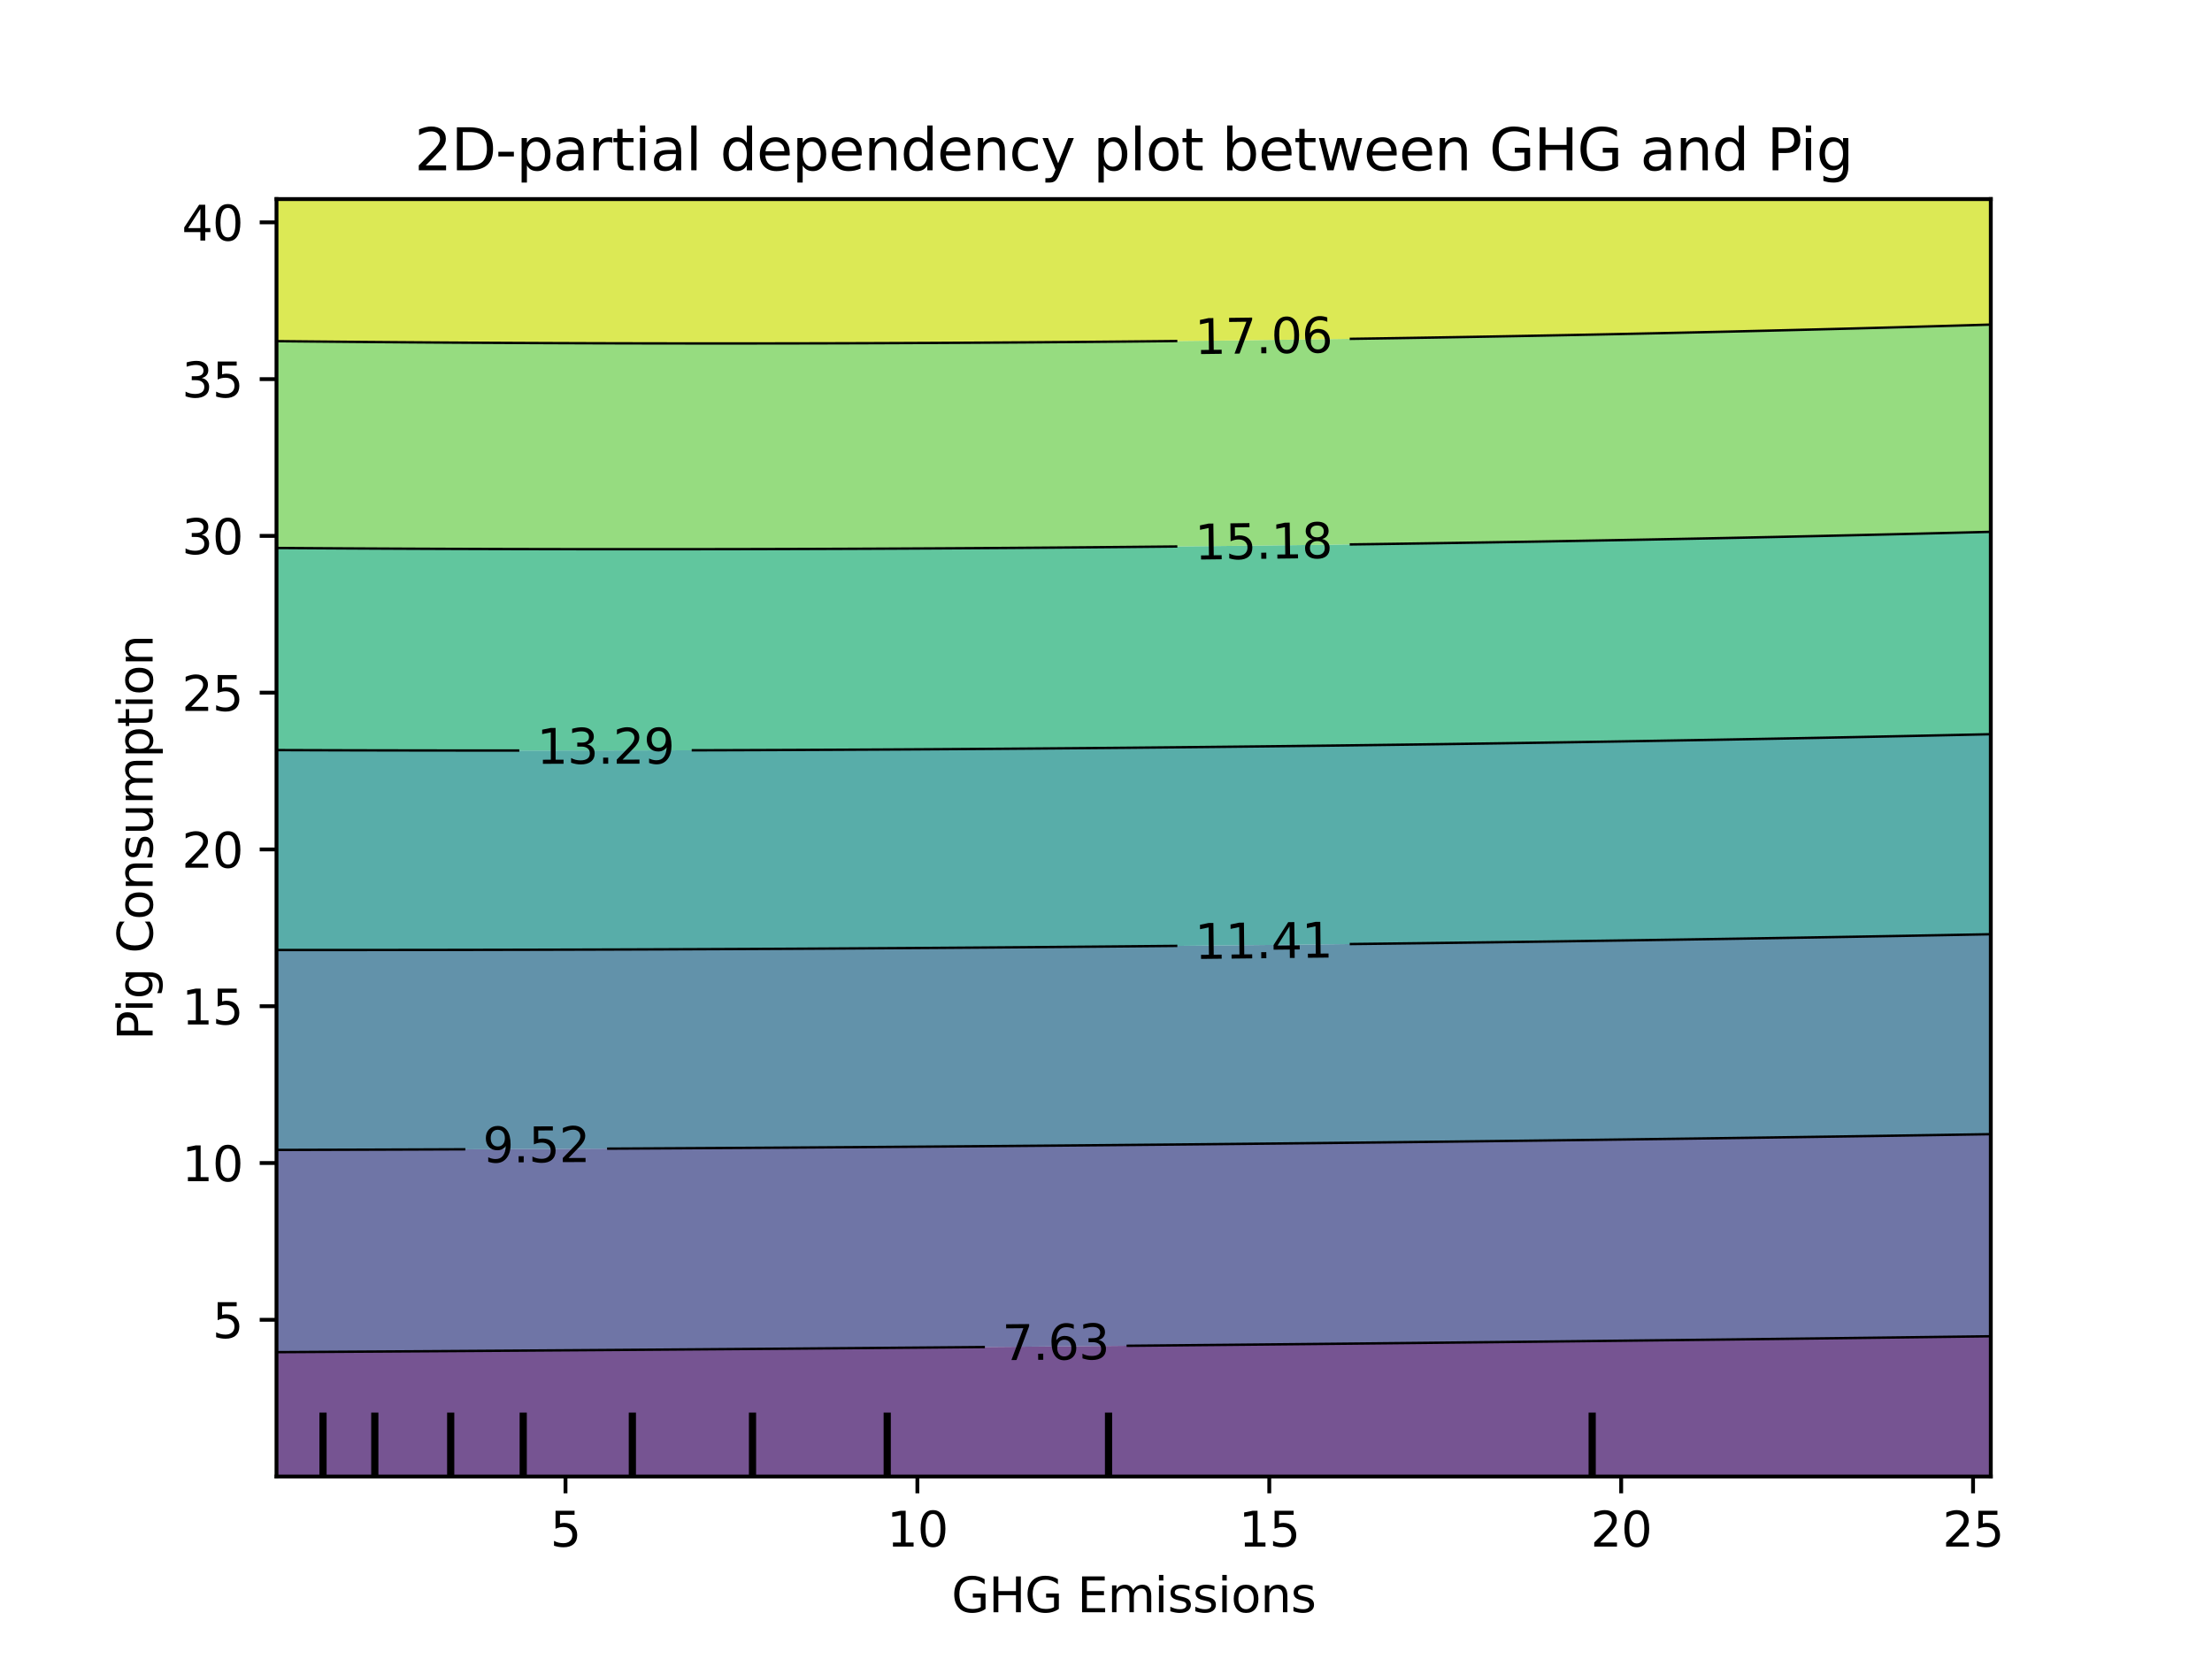 <?xml version="1.0" encoding="utf-8" standalone="no"?>
<!DOCTYPE svg PUBLIC "-//W3C//DTD SVG 1.1//EN"
  "http://www.w3.org/Graphics/SVG/1.1/DTD/svg11.dtd">
<svg xmlns:xlink="http://www.w3.org/1999/xlink" width="460.8pt" height="345.6pt" viewBox="0 0 460.8 345.6" xmlns="http://www.w3.org/2000/svg" version="1.1">
 <defs>
  <style type="text/css">*{stroke-linejoin: round; stroke-linecap: butt}</style>
 </defs>
 <g id="figure_1">
  <g id="patch_1">
   <path d="M 0 345.6 
L 460.8 345.6 
L 460.8 0 
L 0 0 
L 0 345.6 
z
" style="fill: none"/>
  </g>
  <g id="axes_1"/>
  <g id="axes_2">
   <g id="patch_2">
    <path d="M 57.6 307.584 
L 414.72 307.584 
L 414.72 41.472 
L 57.6 41.472 
L 57.6 307.584 
z
" style="fill: none"/>
   </g>
   <g id="PathCollection_1">
    <path d="M 61.207 307.584 
L 64.815 307.584 
L 68.422 307.584 
L 72.029 307.584 
L 75.636 307.584 
L 79.244 307.584 
L 82.851 307.584 
L 86.458 307.584 
L 90.065 307.584 
L 93.673 307.584 
L 97.28 307.584 
L 100.887 307.584 
L 104.495 307.584 
L 108.102 307.584 
L 111.709 307.584 
L 115.316 307.584 
L 118.924 307.584 
L 122.531 307.584 
L 126.138 307.584 
L 129.745 307.584 
L 133.353 307.584 
L 136.96 307.584 
L 140.567 307.584 
L 144.175 307.584 
L 147.782 307.584 
L 151.389 307.584 
L 154.996 307.584 
L 158.604 307.584 
L 162.211 307.584 
L 165.818 307.584 
L 169.425 307.584 
L 173.033 307.584 
L 176.64 307.584 
L 180.247 307.584 
L 183.855 307.584 
L 187.462 307.584 
L 191.069 307.584 
L 194.676 307.584 
L 198.284 307.584 
L 201.891 307.584 
L 205.498 307.584 
L 209.105 307.584 
L 212.713 307.584 
L 216.32 307.584 
L 219.927 307.584 
L 223.535 307.584 
L 227.142 307.584 
L 230.749 307.584 
L 234.356 307.584 
L 237.964 307.584 
L 241.571 307.584 
L 245.178 307.584 
L 248.785 307.584 
L 252.393 307.584 
L 256 307.584 
L 259.607 307.584 
L 263.215 307.584 
L 266.822 307.584 
L 270.429 307.584 
L 274.036 307.584 
L 277.644 307.584 
L 281.251 307.584 
L 284.858 307.584 
L 288.465 307.584 
L 292.073 307.584 
L 295.68 307.584 
L 299.287 307.584 
L 302.895 307.584 
L 306.502 307.584 
L 310.109 307.584 
L 313.716 307.584 
L 317.324 307.584 
L 320.931 307.584 
L 324.538 307.584 
L 328.145 307.584 
L 331.753 307.584 
L 335.36 307.584 
L 338.967 307.584 
L 342.575 307.584 
L 346.182 307.584 
L 349.789 307.584 
L 353.396 307.584 
L 357.004 307.584 
L 360.611 307.584 
L 364.218 307.584 
L 367.825 307.584 
L 371.433 307.584 
L 375.04 307.584 
L 378.647 307.584 
L 382.255 307.584 
L 385.862 307.584 
L 389.469 307.584 
L 393.076 307.584 
L 396.684 307.584 
L 400.291 307.584 
L 403.898 307.584 
L 407.505 307.584 
L 411.113 307.584 
L 414.72 307.584 
L 414.72 304.896 
L 414.72 302.208 
L 414.72 299.52 
L 414.72 296.832 
L 414.72 294.144 
L 414.72 291.456 
L 414.72 288.768 
L 414.72 286.08 
L 414.72 283.392 
L 414.72 280.704 
L 414.72 278.366 
L 411.113 278.413 
L 407.505 278.459 
L 403.898 278.505 
L 400.291 278.551 
L 396.684 278.596 
L 393.076 278.641 
L 389.469 278.686 
L 385.862 278.73 
L 382.255 278.775 
L 378.647 278.819 
L 375.04 278.862 
L 371.433 278.906 
L 367.825 278.949 
L 364.218 278.992 
L 360.611 279.035 
L 357.004 279.077 
L 353.396 279.119 
L 349.789 279.161 
L 346.182 279.202 
L 342.575 279.243 
L 338.967 279.284 
L 335.36 279.325 
L 331.753 279.365 
L 328.145 279.406 
L 324.538 279.445 
L 320.931 279.485 
L 317.324 279.524 
L 313.716 279.563 
L 310.109 279.602 
L 306.502 279.641 
L 302.895 279.679 
L 299.287 279.717 
L 295.68 279.755 
L 292.073 279.792 
L 288.465 279.829 
L 284.858 279.866 
L 281.251 279.903 
L 277.644 279.939 
L 274.036 279.975 
L 270.429 280.011 
L 266.822 280.046 
L 263.215 280.082 
L 259.607 280.117 
L 256 280.152 
L 252.393 280.186 
L 248.785 280.22 
L 245.178 280.254 
L 241.571 280.288 
L 237.964 280.322 
L 234.356 280.355 
L 230.749 280.388 
L 227.142 280.42 
L 223.535 280.453 
L 219.927 280.485 
L 216.32 280.517 
L 212.713 280.549 
L 209.105 280.58 
L 205.498 280.611 
L 201.891 280.642 
L 198.284 280.673 
L 194.676 280.703 
L 194.594 280.704 
L 191.069 280.734 
L 187.462 280.763 
L 183.855 280.793 
L 180.247 280.823 
L 176.64 280.852 
L 173.033 280.881 
L 169.425 280.909 
L 165.818 280.938 
L 162.211 280.966 
L 158.604 280.994 
L 154.996 281.022 
L 151.389 281.049 
L 147.782 281.076 
L 144.175 281.103 
L 140.567 281.13 
L 136.96 281.157 
L 133.353 281.183 
L 129.745 281.209 
L 126.138 281.235 
L 122.531 281.26 
L 118.924 281.285 
L 115.316 281.31 
L 111.709 281.335 
L 108.102 281.36 
L 104.495 281.384 
L 100.887 281.408 
L 97.28 281.432 
L 93.673 281.456 
L 90.065 281.479 
L 86.458 281.502 
L 82.851 281.525 
L 79.244 281.548 
L 75.636 281.57 
L 72.029 281.592 
L 68.422 281.614 
L 64.815 281.636 
L 61.207 281.658 
L 57.6 281.679 
L 57.6 283.392 
L 57.6 286.08 
L 57.6 288.768 
L 57.6 291.456 
L 57.6 294.144 
L 57.6 296.832 
L 57.6 299.52 
L 57.6 302.208 
L 57.6 304.896 
L 57.6 307.584 
z
" clip-path="url(#pf1e8071f57)" style="fill: #481b6d; fill-opacity: 0.75"/>
   </g>
   <g id="PathCollection_2">
    <path d="M 61.207 281.658 
L 64.815 281.636 
L 68.422 281.614 
L 72.029 281.592 
L 75.636 281.57 
L 79.244 281.548 
L 82.851 281.525 
L 86.458 281.502 
L 90.065 281.479 
L 93.673 281.456 
L 97.28 281.432 
L 100.887 281.408 
L 104.495 281.384 
L 108.102 281.36 
L 111.709 281.335 
L 115.316 281.31 
L 118.924 281.285 
L 122.531 281.26 
L 126.138 281.235 
L 129.745 281.209 
L 133.353 281.183 
L 136.96 281.157 
L 140.567 281.13 
L 144.175 281.103 
L 147.782 281.076 
L 151.389 281.049 
L 154.996 281.022 
L 158.604 280.994 
L 162.211 280.966 
L 165.818 280.938 
L 169.425 280.909 
L 173.033 280.881 
L 176.64 280.852 
L 180.247 280.823 
L 183.855 280.793 
L 187.462 280.763 
L 191.069 280.734 
L 194.594 280.704 
L 194.676 280.703 
L 198.284 280.673 
L 201.891 280.642 
L 205.498 280.611 
L 209.105 280.58 
L 212.713 280.549 
L 216.32 280.517 
L 219.927 280.485 
L 223.535 280.453 
L 227.142 280.42 
L 230.749 280.388 
L 234.356 280.355 
L 237.964 280.322 
L 241.571 280.288 
L 245.178 280.254 
L 248.785 280.22 
L 252.393 280.186 
L 256 280.152 
L 259.607 280.117 
L 263.215 280.082 
L 266.822 280.046 
L 270.429 280.011 
L 274.036 279.975 
L 277.644 279.939 
L 281.251 279.903 
L 284.858 279.866 
L 288.465 279.829 
L 292.073 279.792 
L 295.68 279.755 
L 299.287 279.717 
L 302.895 279.679 
L 306.502 279.641 
L 310.109 279.602 
L 313.716 279.563 
L 317.324 279.524 
L 320.931 279.485 
L 324.538 279.445 
L 328.145 279.406 
L 331.753 279.365 
L 335.36 279.325 
L 338.967 279.284 
L 342.575 279.243 
L 346.182 279.202 
L 349.789 279.161 
L 353.396 279.119 
L 357.004 279.077 
L 360.611 279.035 
L 364.218 278.992 
L 367.825 278.949 
L 371.433 278.906 
L 375.04 278.862 
L 378.647 278.819 
L 382.255 278.775 
L 385.862 278.73 
L 389.469 278.686 
L 393.076 278.641 
L 396.684 278.596 
L 400.291 278.551 
L 403.898 278.505 
L 407.505 278.459 
L 411.113 278.413 
L 414.72 278.366 
L 414.72 278.016 
L 414.72 275.328 
L 414.72 272.64 
L 414.72 269.952 
L 414.72 267.264 
L 414.72 264.576 
L 414.72 261.888 
L 414.72 259.2 
L 414.72 256.512 
L 414.72 253.824 
L 414.72 251.136 
L 414.72 248.448 
L 414.72 245.76 
L 414.72 243.072 
L 414.72 240.384 
L 414.72 237.696 
L 414.72 236.268 
L 411.113 236.325 
L 407.505 236.382 
L 403.898 236.438 
L 400.291 236.494 
L 396.684 236.549 
L 393.076 236.604 
L 389.469 236.659 
L 385.862 236.712 
L 382.255 236.766 
L 378.647 236.818 
L 375.04 236.871 
L 371.433 236.922 
L 367.825 236.974 
L 364.218 237.024 
L 360.611 237.075 
L 357.004 237.124 
L 353.396 237.174 
L 349.789 237.222 
L 346.182 237.271 
L 342.575 237.318 
L 338.967 237.366 
L 335.36 237.412 
L 331.753 237.459 
L 328.145 237.504 
L 324.538 237.549 
L 320.931 237.594 
L 317.324 237.638 
L 313.716 237.682 
L 312.564 237.696 
L 310.109 237.725 
L 306.502 237.768 
L 302.895 237.81 
L 299.287 237.852 
L 295.68 237.894 
L 292.073 237.934 
L 288.465 237.975 
L 284.858 238.014 
L 281.251 238.054 
L 277.644 238.093 
L 274.036 238.131 
L 270.429 238.169 
L 266.822 238.206 
L 263.215 238.243 
L 259.607 238.279 
L 256 238.315 
L 252.393 238.351 
L 248.785 238.386 
L 245.178 238.42 
L 241.571 238.454 
L 237.964 238.487 
L 234.356 238.52 
L 230.749 238.553 
L 227.142 238.585 
L 223.535 238.616 
L 219.927 238.647 
L 216.32 238.678 
L 212.713 238.708 
L 209.105 238.738 
L 205.498 238.767 
L 201.891 238.795 
L 198.284 238.823 
L 194.676 238.851 
L 191.069 238.878 
L 187.462 238.905 
L 183.855 238.931 
L 180.247 238.957 
L 176.64 238.982 
L 173.033 239.007 
L 169.425 239.031 
L 165.818 239.055 
L 162.211 239.079 
L 158.604 239.102 
L 154.996 239.124 
L 151.389 239.146 
L 147.782 239.167 
L 144.175 239.188 
L 140.567 239.209 
L 136.96 239.229 
L 133.353 239.249 
L 129.745 239.268 
L 126.138 239.287 
L 122.531 239.305 
L 118.924 239.322 
L 115.316 239.34 
L 111.709 239.356 
L 108.102 239.373 
L 104.495 239.389 
L 100.887 239.404 
L 97.28 239.419 
L 93.673 239.433 
L 90.065 239.447 
L 86.458 239.461 
L 82.851 239.474 
L 79.244 239.487 
L 75.636 239.499 
L 72.029 239.51 
L 68.422 239.522 
L 64.815 239.532 
L 61.207 239.543 
L 57.6 239.552 
L 57.6 240.384 
L 57.6 243.072 
L 57.6 245.76 
L 57.6 248.448 
L 57.6 251.136 
L 57.6 253.824 
L 57.6 256.512 
L 57.6 259.2 
L 57.6 261.888 
L 57.6 264.576 
L 57.6 267.264 
L 57.6 269.952 
L 57.6 272.64 
L 57.6 275.328 
L 57.6 278.016 
L 57.6 280.704 
L 57.6 281.679 
z
" clip-path="url(#pf1e8071f57)" style="fill: #3f4788; fill-opacity: 0.75"/>
   </g>
   <g id="PathCollection_3">
    <path d="M 61.207 239.543 
L 64.815 239.532 
L 68.422 239.522 
L 72.029 239.51 
L 75.636 239.499 
L 79.244 239.487 
L 82.851 239.474 
L 86.458 239.461 
L 90.065 239.447 
L 93.673 239.433 
L 97.28 239.419 
L 100.887 239.404 
L 104.495 239.389 
L 108.102 239.373 
L 111.709 239.356 
L 115.316 239.34 
L 118.924 239.322 
L 122.531 239.305 
L 126.138 239.287 
L 129.745 239.268 
L 133.353 239.249 
L 136.96 239.229 
L 140.567 239.209 
L 144.175 239.188 
L 147.782 239.167 
L 151.389 239.146 
L 154.996 239.124 
L 158.604 239.102 
L 162.211 239.079 
L 165.818 239.055 
L 169.425 239.031 
L 173.033 239.007 
L 176.64 238.982 
L 180.247 238.957 
L 183.855 238.931 
L 187.462 238.905 
L 191.069 238.878 
L 194.676 238.851 
L 198.284 238.823 
L 201.891 238.795 
L 205.498 238.767 
L 209.105 238.738 
L 212.713 238.708 
L 216.32 238.678 
L 219.927 238.647 
L 223.535 238.616 
L 227.142 238.585 
L 230.749 238.553 
L 234.356 238.52 
L 237.964 238.487 
L 241.571 238.454 
L 245.178 238.42 
L 248.785 238.386 
L 252.393 238.351 
L 256 238.315 
L 259.607 238.279 
L 263.215 238.243 
L 266.822 238.206 
L 270.429 238.169 
L 274.036 238.131 
L 277.644 238.093 
L 281.251 238.054 
L 284.858 238.014 
L 288.465 237.975 
L 292.073 237.934 
L 295.68 237.894 
L 299.287 237.852 
L 302.895 237.81 
L 306.502 237.768 
L 310.109 237.725 
L 312.564 237.696 
L 313.716 237.682 
L 317.324 237.638 
L 320.931 237.594 
L 324.538 237.549 
L 328.145 237.504 
L 331.753 237.459 
L 335.36 237.412 
L 338.967 237.366 
L 342.575 237.318 
L 346.182 237.271 
L 349.789 237.222 
L 353.396 237.174 
L 357.004 237.124 
L 360.611 237.075 
L 364.218 237.024 
L 367.825 236.974 
L 371.433 236.922 
L 375.04 236.871 
L 378.647 236.818 
L 382.255 236.766 
L 385.862 236.712 
L 389.469 236.659 
L 393.076 236.604 
L 396.684 236.549 
L 400.291 236.494 
L 403.898 236.438 
L 407.505 236.382 
L 411.113 236.325 
L 414.72 236.268 
L 414.72 235.008 
L 414.72 232.32 
L 414.72 229.632 
L 414.72 226.944 
L 414.72 224.256 
L 414.72 221.568 
L 414.72 218.88 
L 414.72 216.192 
L 414.72 213.504 
L 414.72 210.816 
L 414.72 208.128 
L 414.72 205.44 
L 414.72 202.752 
L 414.72 200.064 
L 414.72 197.376 
L 414.72 194.688 
L 414.72 194.618 
L 411.113 194.686 
L 411.007 194.688 
L 407.505 194.754 
L 403.898 194.821 
L 400.291 194.887 
L 396.684 194.953 
L 393.076 195.017 
L 389.469 195.081 
L 385.862 195.145 
L 382.255 195.207 
L 378.647 195.269 
L 375.04 195.33 
L 371.433 195.39 
L 367.825 195.45 
L 364.218 195.509 
L 360.611 195.567 
L 357.004 195.625 
L 353.396 195.681 
L 349.789 195.737 
L 346.182 195.792 
L 342.575 195.847 
L 338.967 195.901 
L 335.36 195.954 
L 331.753 196.006 
L 328.145 196.058 
L 324.538 196.109 
L 320.931 196.159 
L 317.324 196.208 
L 313.716 196.257 
L 310.109 196.305 
L 306.502 196.352 
L 302.895 196.399 
L 299.287 196.444 
L 295.68 196.49 
L 292.073 196.534 
L 288.465 196.578 
L 284.858 196.621 
L 281.251 196.663 
L 277.644 196.704 
L 274.036 196.745 
L 270.429 196.785 
L 266.822 196.825 
L 263.215 196.863 
L 259.607 196.901 
L 256 196.938 
L 252.393 196.975 
L 248.785 197.011 
L 245.178 197.046 
L 241.571 197.08 
L 237.964 197.114 
L 234.356 197.147 
L 230.749 197.179 
L 227.142 197.211 
L 223.535 197.241 
L 219.927 197.271 
L 216.32 197.301 
L 212.713 197.33 
L 209.105 197.358 
L 206.671 197.376 
L 205.498 197.385 
L 201.891 197.411 
L 198.284 197.437 
L 194.676 197.463 
L 191.069 197.487 
L 187.462 197.511 
L 183.855 197.534 
L 180.247 197.556 
L 176.64 197.578 
L 173.033 197.599 
L 169.425 197.619 
L 165.818 197.639 
L 162.211 197.658 
L 158.604 197.676 
L 154.996 197.693 
L 151.389 197.71 
L 147.782 197.726 
L 144.175 197.741 
L 140.567 197.756 
L 136.96 197.77 
L 133.353 197.783 
L 129.745 197.796 
L 126.138 197.808 
L 122.531 197.819 
L 118.924 197.829 
L 115.316 197.839 
L 111.709 197.848 
L 108.102 197.857 
L 104.495 197.864 
L 100.887 197.871 
L 97.28 197.878 
L 93.673 197.883 
L 90.065 197.888 
L 86.458 197.893 
L 82.851 197.896 
L 79.244 197.899 
L 75.636 197.901 
L 72.029 197.903 
L 68.422 197.903 
L 64.815 197.904 
L 61.207 197.903 
L 57.6 197.902 
L 57.6 200.064 
L 57.6 202.752 
L 57.6 205.44 
L 57.6 208.128 
L 57.6 210.816 
L 57.6 213.504 
L 57.6 216.192 
L 57.6 218.88 
L 57.6 221.568 
L 57.6 224.256 
L 57.6 226.944 
L 57.6 229.632 
L 57.6 232.32 
L 57.6 235.008 
L 57.6 237.696 
L 57.6 239.552 
z
" clip-path="url(#pf1e8071f57)" style="fill: #2e6e8e; fill-opacity: 0.75"/>
   </g>
   <g id="PathCollection_4">
    <path d="M 61.207 197.903 
L 64.815 197.904 
L 68.422 197.903 
L 72.029 197.903 
L 75.636 197.901 
L 79.244 197.899 
L 82.851 197.896 
L 86.458 197.893 
L 90.065 197.888 
L 93.673 197.883 
L 97.28 197.878 
L 100.887 197.871 
L 104.495 197.864 
L 108.102 197.857 
L 111.709 197.848 
L 115.316 197.839 
L 118.924 197.829 
L 122.531 197.819 
L 126.138 197.808 
L 129.745 197.796 
L 133.353 197.783 
L 136.96 197.77 
L 140.567 197.756 
L 144.175 197.741 
L 147.782 197.726 
L 151.389 197.71 
L 154.996 197.693 
L 158.604 197.676 
L 162.211 197.658 
L 165.818 197.639 
L 169.425 197.619 
L 173.033 197.599 
L 176.64 197.578 
L 180.247 197.556 
L 183.855 197.534 
L 187.462 197.511 
L 191.069 197.487 
L 194.676 197.463 
L 198.284 197.437 
L 201.891 197.411 
L 205.498 197.385 
L 206.671 197.376 
L 209.105 197.358 
L 212.713 197.33 
L 216.32 197.301 
L 219.927 197.271 
L 223.535 197.241 
L 227.142 197.211 
L 230.749 197.179 
L 234.356 197.147 
L 237.964 197.114 
L 241.571 197.08 
L 245.178 197.046 
L 248.785 197.011 
L 252.393 196.975 
L 256 196.938 
L 259.607 196.901 
L 263.215 196.863 
L 266.822 196.825 
L 270.429 196.785 
L 274.036 196.745 
L 277.644 196.704 
L 281.251 196.663 
L 284.858 196.621 
L 288.465 196.578 
L 292.073 196.534 
L 295.68 196.49 
L 299.287 196.444 
L 302.895 196.399 
L 306.502 196.352 
L 310.109 196.305 
L 313.716 196.257 
L 317.324 196.208 
L 320.931 196.159 
L 324.538 196.109 
L 328.145 196.058 
L 331.753 196.006 
L 335.36 195.954 
L 338.967 195.901 
L 342.575 195.847 
L 346.182 195.792 
L 349.789 195.737 
L 353.396 195.681 
L 357.004 195.625 
L 360.611 195.567 
L 364.218 195.509 
L 367.825 195.45 
L 371.433 195.39 
L 375.04 195.33 
L 378.647 195.269 
L 382.255 195.207 
L 385.862 195.145 
L 389.469 195.081 
L 393.076 195.017 
L 396.684 194.953 
L 400.291 194.887 
L 403.898 194.821 
L 407.505 194.754 
L 411.007 194.688 
L 411.113 194.686 
L 414.72 194.618 
L 414.72 192 
L 414.72 189.312 
L 414.72 186.624 
L 414.72 183.936 
L 414.72 181.248 
L 414.72 178.56 
L 414.72 175.872 
L 414.72 173.184 
L 414.72 170.496 
L 414.72 167.808 
L 414.72 165.12 
L 414.72 162.432 
L 414.72 159.744 
L 414.72 157.056 
L 414.72 154.368 
L 414.72 152.949 
L 411.113 153.029 
L 407.505 153.108 
L 403.898 153.186 
L 400.291 153.264 
L 396.684 153.34 
L 393.076 153.415 
L 389.469 153.49 
L 385.862 153.563 
L 382.255 153.635 
L 378.647 153.707 
L 375.04 153.777 
L 371.433 153.847 
L 367.825 153.915 
L 364.218 153.983 
L 360.611 154.049 
L 357.004 154.115 
L 353.396 154.18 
L 349.789 154.243 
L 346.182 154.306 
L 342.575 154.368 
L 342.556 154.368 
L 338.967 154.428 
L 335.36 154.488 
L 331.753 154.547 
L 328.145 154.605 
L 324.538 154.662 
L 320.931 154.718 
L 317.324 154.773 
L 313.716 154.827 
L 310.109 154.88 
L 306.502 154.932 
L 302.895 154.983 
L 299.287 155.034 
L 295.68 155.083 
L 292.073 155.131 
L 288.465 155.178 
L 284.858 155.225 
L 281.251 155.27 
L 277.644 155.315 
L 274.036 155.359 
L 270.429 155.401 
L 266.822 155.443 
L 263.215 155.484 
L 259.607 155.523 
L 256 155.562 
L 252.393 155.6 
L 248.785 155.637 
L 245.178 155.673 
L 241.571 155.708 
L 237.964 155.742 
L 234.356 155.776 
L 230.749 155.808 
L 227.142 155.839 
L 223.535 155.87 
L 219.927 155.899 
L 216.32 155.928 
L 212.713 155.955 
L 209.105 155.982 
L 205.498 156.008 
L 201.891 156.032 
L 198.284 156.056 
L 194.676 156.079 
L 191.069 156.101 
L 187.462 156.122 
L 183.855 156.142 
L 180.247 156.161 
L 176.64 156.179 
L 173.033 156.197 
L 169.425 156.213 
L 165.818 156.228 
L 162.211 156.243 
L 158.604 156.256 
L 154.996 156.269 
L 151.389 156.281 
L 147.782 156.292 
L 144.175 156.301 
L 140.567 156.31 
L 136.96 156.318 
L 133.353 156.325 
L 129.745 156.331 
L 126.138 156.337 
L 122.531 156.341 
L 118.924 156.344 
L 115.316 156.347 
L 111.709 156.348 
L 108.102 156.349 
L 104.495 156.348 
L 100.887 156.347 
L 97.28 156.345 
L 93.673 156.341 
L 90.065 156.337 
L 86.458 156.332 
L 82.851 156.326 
L 79.244 156.319 
L 75.636 156.312 
L 72.029 156.303 
L 68.422 156.293 
L 64.815 156.282 
L 61.207 156.271 
L 57.6 156.258 
L 57.6 157.056 
L 57.6 159.744 
L 57.6 162.432 
L 57.6 165.12 
L 57.6 167.808 
L 57.6 170.496 
L 57.6 173.184 
L 57.6 175.872 
L 57.6 178.56 
L 57.6 181.248 
L 57.6 183.936 
L 57.6 186.624 
L 57.6 189.312 
L 57.6 192 
L 57.6 194.688 
L 57.6 197.376 
L 57.6 197.902 
z
" clip-path="url(#pf1e8071f57)" style="fill: #21918c; fill-opacity: 0.75"/>
   </g>
   <g id="PathCollection_5">
    <path d="M 61.207 156.271 
L 64.815 156.282 
L 68.422 156.293 
L 72.029 156.303 
L 75.636 156.312 
L 79.244 156.319 
L 82.851 156.326 
L 86.458 156.332 
L 90.065 156.337 
L 93.673 156.341 
L 97.28 156.345 
L 100.887 156.347 
L 104.495 156.348 
L 108.102 156.349 
L 111.709 156.348 
L 115.316 156.347 
L 118.924 156.344 
L 122.531 156.341 
L 126.138 156.337 
L 129.745 156.331 
L 133.353 156.325 
L 136.96 156.318 
L 140.567 156.31 
L 144.175 156.301 
L 147.782 156.292 
L 151.389 156.281 
L 154.996 156.269 
L 158.604 156.256 
L 162.211 156.243 
L 165.818 156.228 
L 169.425 156.213 
L 173.033 156.197 
L 176.64 156.179 
L 180.247 156.161 
L 183.855 156.142 
L 187.462 156.122 
L 191.069 156.101 
L 194.676 156.079 
L 198.284 156.056 
L 201.891 156.032 
L 205.498 156.008 
L 209.105 155.982 
L 212.713 155.955 
L 216.32 155.928 
L 219.927 155.899 
L 223.535 155.87 
L 227.142 155.839 
L 230.749 155.808 
L 234.356 155.776 
L 237.964 155.742 
L 241.571 155.708 
L 245.178 155.673 
L 248.785 155.637 
L 252.393 155.6 
L 256 155.562 
L 259.607 155.523 
L 263.215 155.484 
L 266.822 155.443 
L 270.429 155.401 
L 274.036 155.359 
L 277.644 155.315 
L 281.251 155.27 
L 284.858 155.225 
L 288.465 155.178 
L 292.073 155.131 
L 295.68 155.083 
L 299.287 155.034 
L 302.895 154.983 
L 306.502 154.932 
L 310.109 154.88 
L 313.716 154.827 
L 317.324 154.773 
L 320.931 154.718 
L 324.538 154.662 
L 328.145 154.605 
L 331.753 154.547 
L 335.36 154.488 
L 338.967 154.428 
L 342.556 154.368 
L 342.575 154.368 
L 346.182 154.306 
L 349.789 154.243 
L 353.396 154.18 
L 357.004 154.115 
L 360.611 154.049 
L 364.218 153.983 
L 367.825 153.915 
L 371.433 153.847 
L 375.04 153.777 
L 378.647 153.707 
L 382.255 153.635 
L 385.862 153.563 
L 389.469 153.49 
L 393.076 153.415 
L 396.684 153.34 
L 400.291 153.264 
L 403.898 153.186 
L 407.505 153.108 
L 411.113 153.029 
L 414.72 152.949 
L 414.72 151.68 
L 414.72 148.992 
L 414.72 146.304 
L 414.72 143.616 
L 414.72 140.928 
L 414.72 138.24 
L 414.72 135.552 
L 414.72 132.864 
L 414.72 130.176 
L 414.72 127.488 
L 414.72 124.8 
L 414.72 122.112 
L 414.72 119.424 
L 414.72 116.736 
L 414.72 114.048 
L 414.72 111.36 
L 414.72 110.79 
L 411.113 110.883 
L 407.505 110.975 
L 403.898 111.065 
L 400.291 111.154 
L 396.684 111.242 
L 393.076 111.329 
L 391.777 111.36 
L 389.469 111.415 
L 385.862 111.499 
L 382.255 111.582 
L 378.647 111.664 
L 375.04 111.744 
L 371.433 111.824 
L 367.825 111.902 
L 364.218 111.979 
L 360.611 112.055 
L 357.004 112.129 
L 353.396 112.202 
L 349.789 112.274 
L 346.182 112.345 
L 342.575 112.415 
L 338.967 112.483 
L 335.36 112.551 
L 331.753 112.617 
L 328.145 112.682 
L 324.538 112.745 
L 320.931 112.808 
L 317.324 112.869 
L 313.716 112.929 
L 310.109 112.988 
L 306.502 113.045 
L 302.895 113.102 
L 299.287 113.157 
L 295.68 113.211 
L 292.073 113.264 
L 288.465 113.316 
L 284.858 113.366 
L 281.251 113.415 
L 277.644 113.463 
L 274.036 113.51 
L 270.429 113.556 
L 266.822 113.6 
L 263.215 113.643 
L 259.607 113.686 
L 256 113.726 
L 252.393 113.766 
L 248.785 113.805 
L 245.178 113.842 
L 241.571 113.878 
L 237.964 113.913 
L 234.356 113.947 
L 230.749 113.979 
L 227.142 114.011 
L 223.535 114.041 
L 222.665 114.048 
L 219.927 114.07 
L 216.32 114.098 
L 212.713 114.124 
L 209.105 114.15 
L 205.498 114.174 
L 201.891 114.197 
L 198.284 114.219 
L 194.676 114.24 
L 191.069 114.259 
L 187.462 114.278 
L 183.855 114.295 
L 180.247 114.311 
L 176.64 114.325 
L 173.033 114.339 
L 169.425 114.352 
L 165.818 114.363 
L 162.211 114.373 
L 158.604 114.382 
L 154.996 114.39 
L 151.389 114.396 
L 147.782 114.401 
L 144.175 114.406 
L 140.567 114.409 
L 136.96 114.411 
L 133.353 114.411 
L 129.745 114.411 
L 126.138 114.409 
L 122.531 114.406 
L 118.924 114.402 
L 115.316 114.397 
L 111.709 114.39 
L 108.102 114.383 
L 104.495 114.374 
L 100.887 114.364 
L 97.28 114.353 
L 93.673 114.341 
L 90.065 114.327 
L 86.458 114.313 
L 82.851 114.297 
L 79.244 114.28 
L 75.636 114.262 
L 72.029 114.243 
L 68.422 114.222 
L 64.815 114.2 
L 61.207 114.177 
L 57.6 114.153 
L 57.6 116.736 
L 57.6 119.424 
L 57.6 122.112 
L 57.6 124.8 
L 57.6 127.488 
L 57.6 130.176 
L 57.6 132.864 
L 57.6 135.552 
L 57.6 138.24 
L 57.6 140.928 
L 57.6 143.616 
L 57.6 146.304 
L 57.6 148.992 
L 57.6 151.68 
L 57.6 154.368 
L 57.6 156.258 
z
" clip-path="url(#pf1e8071f57)" style="fill: #2db27d; fill-opacity: 0.75"/>
   </g>
   <g id="PathCollection_6">
    <path d="M 61.207 114.177 
L 64.815 114.2 
L 68.422 114.222 
L 72.029 114.243 
L 75.636 114.262 
L 79.244 114.28 
L 82.851 114.297 
L 86.458 114.313 
L 90.065 114.327 
L 93.673 114.341 
L 97.28 114.353 
L 100.887 114.364 
L 104.495 114.374 
L 108.102 114.383 
L 111.709 114.39 
L 115.316 114.397 
L 118.924 114.402 
L 122.531 114.406 
L 126.138 114.409 
L 129.745 114.411 
L 133.353 114.411 
L 136.96 114.411 
L 140.567 114.409 
L 144.175 114.406 
L 147.782 114.401 
L 151.389 114.396 
L 154.996 114.39 
L 158.604 114.382 
L 162.211 114.373 
L 165.818 114.363 
L 169.425 114.352 
L 173.033 114.339 
L 176.64 114.325 
L 180.247 114.311 
L 183.855 114.295 
L 187.462 114.278 
L 191.069 114.259 
L 194.676 114.24 
L 198.284 114.219 
L 201.891 114.197 
L 205.498 114.174 
L 209.105 114.15 
L 212.713 114.124 
L 216.32 114.098 
L 219.927 114.07 
L 222.665 114.048 
L 223.535 114.041 
L 227.142 114.011 
L 230.749 113.979 
L 234.356 113.947 
L 237.964 113.913 
L 241.571 113.878 
L 245.178 113.842 
L 248.785 113.805 
L 252.393 113.766 
L 256 113.726 
L 259.607 113.686 
L 263.215 113.643 
L 266.822 113.6 
L 270.429 113.556 
L 274.036 113.51 
L 277.644 113.463 
L 281.251 113.415 
L 284.858 113.366 
L 288.465 113.316 
L 292.073 113.264 
L 295.68 113.211 
L 299.287 113.157 
L 302.895 113.102 
L 306.502 113.045 
L 310.109 112.988 
L 313.716 112.929 
L 317.324 112.869 
L 320.931 112.808 
L 324.538 112.745 
L 328.145 112.682 
L 331.753 112.617 
L 335.36 112.551 
L 338.967 112.483 
L 342.575 112.415 
L 346.182 112.345 
L 349.789 112.274 
L 353.396 112.202 
L 357.004 112.129 
L 360.611 112.055 
L 364.218 111.979 
L 367.825 111.902 
L 371.433 111.824 
L 375.04 111.744 
L 378.647 111.664 
L 382.255 111.582 
L 385.862 111.499 
L 389.469 111.415 
L 391.777 111.36 
L 393.076 111.329 
L 396.684 111.242 
L 400.291 111.154 
L 403.898 111.065 
L 407.505 110.975 
L 411.113 110.883 
L 414.72 110.79 
L 414.72 108.672 
L 414.72 105.984 
L 414.72 103.296 
L 414.72 100.608 
L 414.72 97.92 
L 414.72 95.232 
L 414.72 92.544 
L 414.72 89.856 
L 414.72 87.168 
L 414.72 84.48 
L 414.72 81.792 
L 414.72 79.104 
L 414.72 76.416 
L 414.72 73.728 
L 414.72 71.04 
L 414.72 68.352 
L 414.72 67.617 
L 411.113 67.725 
L 407.505 67.831 
L 403.898 67.935 
L 400.291 68.038 
L 396.684 68.139 
L 393.076 68.239 
L 389.469 68.337 
L 388.907 68.352 
L 385.862 68.434 
L 382.255 68.529 
L 378.647 68.622 
L 375.04 68.714 
L 371.433 68.805 
L 367.825 68.894 
L 364.218 68.981 
L 360.611 69.068 
L 357.004 69.152 
L 353.396 69.235 
L 349.789 69.317 
L 346.182 69.397 
L 342.575 69.476 
L 338.967 69.553 
L 335.36 69.629 
L 331.753 69.703 
L 328.145 69.776 
L 324.538 69.847 
L 320.931 69.917 
L 317.324 69.985 
L 313.716 70.052 
L 310.109 70.118 
L 306.502 70.182 
L 302.895 70.244 
L 299.287 70.305 
L 295.68 70.364 
L 292.073 70.423 
L 288.465 70.479 
L 284.858 70.534 
L 281.251 70.588 
L 277.644 70.64 
L 274.036 70.691 
L 270.429 70.74 
L 266.822 70.788 
L 263.215 70.834 
L 259.607 70.879 
L 256 70.922 
L 252.393 70.964 
L 248.785 71.005 
L 245.526 71.04 
L 245.178 71.044 
L 241.571 71.081 
L 237.964 71.117 
L 234.356 71.152 
L 230.749 71.185 
L 227.142 71.217 
L 223.535 71.247 
L 219.927 71.275 
L 216.32 71.303 
L 212.713 71.329 
L 209.105 71.353 
L 205.498 71.376 
L 201.891 71.397 
L 198.284 71.417 
L 194.676 71.436 
L 191.069 71.453 
L 187.462 71.469 
L 183.855 71.483 
L 180.247 71.496 
L 176.64 71.507 
L 173.033 71.517 
L 169.425 71.525 
L 165.818 71.532 
L 162.211 71.538 
L 158.604 71.542 
L 154.996 71.545 
L 151.389 71.546 
L 147.782 71.546 
L 144.175 71.544 
L 140.567 71.541 
L 136.96 71.536 
L 133.353 71.53 
L 129.745 71.522 
L 126.138 71.514 
L 122.531 71.503 
L 118.924 71.491 
L 115.316 71.478 
L 111.709 71.463 
L 108.102 71.447 
L 104.495 71.429 
L 100.887 71.41 
L 97.28 71.39 
L 93.673 71.368 
L 90.065 71.344 
L 86.458 71.319 
L 82.851 71.293 
L 79.244 71.265 
L 75.636 71.236 
L 72.029 71.205 
L 68.422 71.173 
L 64.815 71.14 
L 61.207 71.105 
L 57.6 71.068 
L 57.6 73.728 
L 57.6 76.416 
L 57.6 79.104 
L 57.6 81.792 
L 57.6 84.48 
L 57.6 87.168 
L 57.6 89.856 
L 57.6 92.544 
L 57.6 95.232 
L 57.6 97.92 
L 57.6 100.608 
L 57.6 103.296 
L 57.6 105.984 
L 57.6 108.672 
L 57.6 111.36 
L 57.6 114.048 
L 57.6 114.153 
z
" clip-path="url(#pf1e8071f57)" style="fill: #73d056; fill-opacity: 0.75"/>
   </g>
   <g id="PathCollection_7">
    <path d="M 61.207 71.105 
L 64.815 71.14 
L 68.422 71.173 
L 72.029 71.205 
L 75.636 71.236 
L 79.244 71.265 
L 82.851 71.293 
L 86.458 71.319 
L 90.065 71.344 
L 93.673 71.368 
L 97.28 71.39 
L 100.887 71.41 
L 104.495 71.429 
L 108.102 71.447 
L 111.709 71.463 
L 115.316 71.478 
L 118.924 71.491 
L 122.531 71.503 
L 126.138 71.514 
L 129.745 71.522 
L 133.353 71.53 
L 136.96 71.536 
L 140.567 71.541 
L 144.175 71.544 
L 147.782 71.546 
L 151.389 71.546 
L 154.996 71.545 
L 158.604 71.542 
L 162.211 71.538 
L 165.818 71.532 
L 169.425 71.525 
L 173.033 71.517 
L 176.64 71.507 
L 180.247 71.496 
L 183.855 71.483 
L 187.462 71.469 
L 191.069 71.453 
L 194.676 71.436 
L 198.284 71.417 
L 201.891 71.397 
L 205.498 71.376 
L 209.105 71.353 
L 212.713 71.329 
L 216.32 71.303 
L 219.927 71.275 
L 223.535 71.247 
L 227.142 71.217 
L 230.749 71.185 
L 234.356 71.152 
L 237.964 71.117 
L 241.571 71.081 
L 245.178 71.044 
L 245.526 71.04 
L 248.785 71.005 
L 252.393 70.964 
L 256 70.922 
L 259.607 70.879 
L 263.215 70.834 
L 266.822 70.788 
L 270.429 70.74 
L 274.036 70.691 
L 277.644 70.64 
L 281.251 70.588 
L 284.858 70.534 
L 288.465 70.479 
L 292.073 70.423 
L 295.68 70.364 
L 299.287 70.305 
L 302.895 70.244 
L 306.502 70.182 
L 310.109 70.118 
L 313.716 70.052 
L 317.324 69.985 
L 320.931 69.917 
L 324.538 69.847 
L 328.145 69.776 
L 331.753 69.703 
L 335.36 69.629 
L 338.967 69.553 
L 342.575 69.476 
L 346.182 69.397 
L 349.789 69.317 
L 353.396 69.235 
L 357.004 69.152 
L 360.611 69.068 
L 364.218 68.981 
L 367.825 68.894 
L 371.433 68.805 
L 375.04 68.714 
L 378.647 68.622 
L 382.255 68.529 
L 385.862 68.434 
L 388.907 68.352 
L 389.469 68.337 
L 393.076 68.239 
L 396.684 68.139 
L 400.291 68.038 
L 403.898 67.935 
L 407.505 67.831 
L 411.113 67.725 
L 414.72 67.617 
L 414.72 65.664 
L 414.72 62.976 
L 414.72 60.288 
L 414.72 57.6 
L 414.72 54.912 
L 414.72 52.224 
L 414.72 49.536 
L 414.72 46.848 
L 414.72 44.16 
L 414.72 41.472 
L 411.113 41.472 
L 407.505 41.472 
L 403.898 41.472 
L 400.291 41.472 
L 396.684 41.472 
L 393.076 41.472 
L 389.469 41.472 
L 385.862 41.472 
L 382.255 41.472 
L 378.647 41.472 
L 375.04 41.472 
L 371.433 41.472 
L 367.825 41.472 
L 364.218 41.472 
L 360.611 41.472 
L 357.004 41.472 
L 353.396 41.472 
L 349.789 41.472 
L 346.182 41.472 
L 342.575 41.472 
L 338.967 41.472 
L 335.36 41.472 
L 331.753 41.472 
L 328.145 41.472 
L 324.538 41.472 
L 320.931 41.472 
L 317.324 41.472 
L 313.716 41.472 
L 310.109 41.472 
L 306.502 41.472 
L 302.895 41.472 
L 299.287 41.472 
L 295.68 41.472 
L 292.073 41.472 
L 288.465 41.472 
L 284.858 41.472 
L 281.251 41.472 
L 277.644 41.472 
L 274.036 41.472 
L 270.429 41.472 
L 266.822 41.472 
L 263.215 41.472 
L 259.607 41.472 
L 256 41.472 
L 252.393 41.472 
L 248.785 41.472 
L 245.178 41.472 
L 241.571 41.472 
L 237.964 41.472 
L 234.356 41.472 
L 230.749 41.472 
L 227.142 41.472 
L 223.535 41.472 
L 219.927 41.472 
L 216.32 41.472 
L 212.713 41.472 
L 209.105 41.472 
L 205.498 41.472 
L 201.891 41.472 
L 198.284 41.472 
L 194.676 41.472 
L 191.069 41.472 
L 187.462 41.472 
L 183.855 41.472 
L 180.247 41.472 
L 176.64 41.472 
L 173.033 41.472 
L 169.425 41.472 
L 165.818 41.472 
L 162.211 41.472 
L 158.604 41.472 
L 154.996 41.472 
L 151.389 41.472 
L 147.782 41.472 
L 144.175 41.472 
L 140.567 41.472 
L 136.96 41.472 
L 133.353 41.472 
L 129.745 41.472 
L 126.138 41.472 
L 122.531 41.472 
L 118.924 41.472 
L 115.316 41.472 
L 111.709 41.472 
L 108.102 41.472 
L 104.495 41.472 
L 100.887 41.472 
L 97.28 41.472 
L 93.673 41.472 
L 90.065 41.472 
L 86.458 41.472 
L 82.851 41.472 
L 79.244 41.472 
L 75.636 41.472 
L 72.029 41.472 
L 68.422 41.472 
L 64.815 41.472 
L 61.207 41.472 
L 57.6 41.472 
L 57.6 44.16 
L 57.6 46.848 
L 57.6 49.536 
L 57.6 52.224 
L 57.6 54.912 
L 57.6 57.6 
L 57.6 60.288 
L 57.6 62.976 
L 57.6 65.664 
L 57.6 68.352 
L 57.6 71.04 
L 57.6 71.068 
z
" clip-path="url(#pf1e8071f57)" style="fill: #d0e11c; fill-opacity: 0.75"/>
   </g>
   <g id="matplotlib.axis_1">
    <g id="xtick_1">
     <g id="line2d_1">
      <defs>
       <path id="m09992c7b81" d="M 0 0 
L 0 3.5 
" style="stroke: #000000; stroke-width: 0.8"/>
      </defs>
      <g>
       <use xlink:href="#m09992c7b81" x="117.804" y="307.584" style="stroke: #000000; stroke-width: 0.8"/>
      </g>
     </g>
     <g id="text_1">
      <!-- 5 -->
      <g transform="translate(114.623 322.182) scale(0.1 -0.1)">
       <defs>
        <path id="DejaVuSans-35" d="M 691 4666 
L 3169 4666 
L 3169 4134 
L 1269 4134 
L 1269 2991 
Q 1406 3038 1543 3061 
Q 1681 3084 1819 3084 
Q 2600 3084 3056 2656 
Q 3513 2228 3513 1497 
Q 3513 744 3044 326 
Q 2575 -91 1722 -91 
Q 1428 -91 1123 -41 
Q 819 9 494 109 
L 494 744 
Q 775 591 1075 516 
Q 1375 441 1709 441 
Q 2250 441 2565 725 
Q 2881 1009 2881 1497 
Q 2881 1984 2565 2268 
Q 2250 2553 1709 2553 
Q 1456 2553 1204 2497 
Q 953 2441 691 2322 
L 691 4666 
z
" transform="scale(0.016)"/>
       </defs>
       <use xlink:href="#DejaVuSans-35"/>
      </g>
     </g>
    </g>
    <g id="xtick_2">
     <g id="line2d_2">
      <g>
       <use xlink:href="#m09992c7b81" x="191.109" y="307.584" style="stroke: #000000; stroke-width: 0.8"/>
      </g>
     </g>
     <g id="text_2">
      <!-- 10 -->
      <g transform="translate(184.747 322.182) scale(0.1 -0.1)">
       <defs>
        <path id="DejaVuSans-31" d="M 794 531 
L 1825 531 
L 1825 4091 
L 703 3866 
L 703 4441 
L 1819 4666 
L 2450 4666 
L 2450 531 
L 3481 531 
L 3481 0 
L 794 0 
L 794 531 
z
" transform="scale(0.016)"/>
        <path id="DejaVuSans-30" d="M 2034 4250 
Q 1547 4250 1301 3770 
Q 1056 3291 1056 2328 
Q 1056 1369 1301 889 
Q 1547 409 2034 409 
Q 2525 409 2770 889 
Q 3016 1369 3016 2328 
Q 3016 3291 2770 3770 
Q 2525 4250 2034 4250 
z
M 2034 4750 
Q 2819 4750 3233 4129 
Q 3647 3509 3647 2328 
Q 3647 1150 3233 529 
Q 2819 -91 2034 -91 
Q 1250 -91 836 529 
Q 422 1150 422 2328 
Q 422 3509 836 4129 
Q 1250 4750 2034 4750 
z
" transform="scale(0.016)"/>
       </defs>
       <use xlink:href="#DejaVuSans-31"/>
       <use xlink:href="#DejaVuSans-30" x="63.623"/>
      </g>
     </g>
    </g>
    <g id="xtick_3">
     <g id="line2d_3">
      <g>
       <use xlink:href="#m09992c7b81" x="264.415" y="307.584" style="stroke: #000000; stroke-width: 0.8"/>
      </g>
     </g>
     <g id="text_3">
      <!-- 15 -->
      <g transform="translate(258.052 322.182) scale(0.1 -0.1)">
       <use xlink:href="#DejaVuSans-31"/>
       <use xlink:href="#DejaVuSans-35" x="63.623"/>
      </g>
     </g>
    </g>
    <g id="xtick_4">
     <g id="line2d_4">
      <g>
       <use xlink:href="#m09992c7b81" x="337.72" y="307.584" style="stroke: #000000; stroke-width: 0.8"/>
      </g>
     </g>
     <g id="text_4">
      <!-- 20 -->
      <g transform="translate(331.358 322.182) scale(0.1 -0.1)">
       <defs>
        <path id="DejaVuSans-32" d="M 1228 531 
L 3431 531 
L 3431 0 
L 469 0 
L 469 531 
Q 828 903 1448 1529 
Q 2069 2156 2228 2338 
Q 2531 2678 2651 2914 
Q 2772 3150 2772 3378 
Q 2772 3750 2511 3984 
Q 2250 4219 1831 4219 
Q 1534 4219 1204 4116 
Q 875 4013 500 3803 
L 500 4441 
Q 881 4594 1212 4672 
Q 1544 4750 1819 4750 
Q 2544 4750 2975 4387 
Q 3406 4025 3406 3419 
Q 3406 3131 3298 2873 
Q 3191 2616 2906 2266 
Q 2828 2175 2409 1742 
Q 1991 1309 1228 531 
z
" transform="scale(0.016)"/>
       </defs>
       <use xlink:href="#DejaVuSans-32"/>
       <use xlink:href="#DejaVuSans-30" x="63.623"/>
      </g>
     </g>
    </g>
    <g id="xtick_5">
     <g id="line2d_5">
      <g>
       <use xlink:href="#m09992c7b81" x="411.025" y="307.584" style="stroke: #000000; stroke-width: 0.8"/>
      </g>
     </g>
     <g id="text_5">
      <!-- 25 -->
      <g transform="translate(404.663 322.182) scale(0.1 -0.1)">
       <use xlink:href="#DejaVuSans-32"/>
       <use xlink:href="#DejaVuSans-35" x="63.623"/>
      </g>
     </g>
    </g>
    <g id="text_6">
     <!-- GHG Emissions -->
     <g transform="translate(198.212 335.861) scale(0.1 -0.1)">
      <defs>
       <path id="DejaVuSans-47" d="M 3809 666 
L 3809 1919 
L 2778 1919 
L 2778 2438 
L 4434 2438 
L 4434 434 
Q 4069 175 3628 42 
Q 3188 -91 2688 -91 
Q 1594 -91 976 548 
Q 359 1188 359 2328 
Q 359 3472 976 4111 
Q 1594 4750 2688 4750 
Q 3144 4750 3555 4637 
Q 3966 4525 4313 4306 
L 4313 3634 
Q 3963 3931 3569 4081 
Q 3175 4231 2741 4231 
Q 1884 4231 1454 3753 
Q 1025 3275 1025 2328 
Q 1025 1384 1454 906 
Q 1884 428 2741 428 
Q 3075 428 3337 486 
Q 3600 544 3809 666 
z
" transform="scale(0.016)"/>
       <path id="DejaVuSans-48" d="M 628 4666 
L 1259 4666 
L 1259 2753 
L 3553 2753 
L 3553 4666 
L 4184 4666 
L 4184 0 
L 3553 0 
L 3553 2222 
L 1259 2222 
L 1259 0 
L 628 0 
L 628 4666 
z
" transform="scale(0.016)"/>
       <path id="DejaVuSans-20" transform="scale(0.016)"/>
       <path id="DejaVuSans-45" d="M 628 4666 
L 3578 4666 
L 3578 4134 
L 1259 4134 
L 1259 2753 
L 3481 2753 
L 3481 2222 
L 1259 2222 
L 1259 531 
L 3634 531 
L 3634 0 
L 628 0 
L 628 4666 
z
" transform="scale(0.016)"/>
       <path id="DejaVuSans-6d" d="M 3328 2828 
Q 3544 3216 3844 3400 
Q 4144 3584 4550 3584 
Q 5097 3584 5394 3201 
Q 5691 2819 5691 2113 
L 5691 0 
L 5113 0 
L 5113 2094 
Q 5113 2597 4934 2840 
Q 4756 3084 4391 3084 
Q 3944 3084 3684 2787 
Q 3425 2491 3425 1978 
L 3425 0 
L 2847 0 
L 2847 2094 
Q 2847 2600 2669 2842 
Q 2491 3084 2119 3084 
Q 1678 3084 1418 2786 
Q 1159 2488 1159 1978 
L 1159 0 
L 581 0 
L 581 3500 
L 1159 3500 
L 1159 2956 
Q 1356 3278 1631 3431 
Q 1906 3584 2284 3584 
Q 2666 3584 2933 3390 
Q 3200 3197 3328 2828 
z
" transform="scale(0.016)"/>
       <path id="DejaVuSans-69" d="M 603 3500 
L 1178 3500 
L 1178 0 
L 603 0 
L 603 3500 
z
M 603 4863 
L 1178 4863 
L 1178 4134 
L 603 4134 
L 603 4863 
z
" transform="scale(0.016)"/>
       <path id="DejaVuSans-73" d="M 2834 3397 
L 2834 2853 
Q 2591 2978 2328 3040 
Q 2066 3103 1784 3103 
Q 1356 3103 1142 2972 
Q 928 2841 928 2578 
Q 928 2378 1081 2264 
Q 1234 2150 1697 2047 
L 1894 2003 
Q 2506 1872 2764 1633 
Q 3022 1394 3022 966 
Q 3022 478 2636 193 
Q 2250 -91 1575 -91 
Q 1294 -91 989 -36 
Q 684 19 347 128 
L 347 722 
Q 666 556 975 473 
Q 1284 391 1588 391 
Q 1994 391 2212 530 
Q 2431 669 2431 922 
Q 2431 1156 2273 1281 
Q 2116 1406 1581 1522 
L 1381 1569 
Q 847 1681 609 1914 
Q 372 2147 372 2553 
Q 372 3047 722 3315 
Q 1072 3584 1716 3584 
Q 2034 3584 2315 3537 
Q 2597 3491 2834 3397 
z
" transform="scale(0.016)"/>
       <path id="DejaVuSans-6f" d="M 1959 3097 
Q 1497 3097 1228 2736 
Q 959 2375 959 1747 
Q 959 1119 1226 758 
Q 1494 397 1959 397 
Q 2419 397 2687 759 
Q 2956 1122 2956 1747 
Q 2956 2369 2687 2733 
Q 2419 3097 1959 3097 
z
M 1959 3584 
Q 2709 3584 3137 3096 
Q 3566 2609 3566 1747 
Q 3566 888 3137 398 
Q 2709 -91 1959 -91 
Q 1206 -91 779 398 
Q 353 888 353 1747 
Q 353 2609 779 3096 
Q 1206 3584 1959 3584 
z
" transform="scale(0.016)"/>
       <path id="DejaVuSans-6e" d="M 3513 2113 
L 3513 0 
L 2938 0 
L 2938 2094 
Q 2938 2591 2744 2837 
Q 2550 3084 2163 3084 
Q 1697 3084 1428 2787 
Q 1159 2491 1159 1978 
L 1159 0 
L 581 0 
L 581 3500 
L 1159 3500 
L 1159 2956 
Q 1366 3272 1645 3428 
Q 1925 3584 2291 3584 
Q 2894 3584 3203 3211 
Q 3513 2838 3513 2113 
z
" transform="scale(0.016)"/>
      </defs>
      <use xlink:href="#DejaVuSans-47"/>
      <use xlink:href="#DejaVuSans-48" x="77.49"/>
      <use xlink:href="#DejaVuSans-47" x="152.686"/>
      <use xlink:href="#DejaVuSans-20" x="230.176"/>
      <use xlink:href="#DejaVuSans-45" x="261.963"/>
      <use xlink:href="#DejaVuSans-6d" x="325.146"/>
      <use xlink:href="#DejaVuSans-69" x="422.559"/>
      <use xlink:href="#DejaVuSans-73" x="450.342"/>
      <use xlink:href="#DejaVuSans-73" x="502.441"/>
      <use xlink:href="#DejaVuSans-69" x="554.541"/>
      <use xlink:href="#DejaVuSans-6f" x="582.324"/>
      <use xlink:href="#DejaVuSans-6e" x="643.506"/>
      <use xlink:href="#DejaVuSans-73" x="706.885"/>
     </g>
    </g>
   </g>
   <g id="matplotlib.axis_2">
    <g id="ytick_1">
     <g id="line2d_6">
      <defs>
       <path id="ma49e477f67" d="M 0 0 
L -3.5 0 
" style="stroke: #000000; stroke-width: 0.8"/>
      </defs>
      <g>
       <use xlink:href="#ma49e477f67" x="57.6" y="274.933" style="stroke: #000000; stroke-width: 0.8"/>
      </g>
     </g>
     <g id="text_7">
      <!-- 5 -->
      <g transform="translate(44.237 278.732) scale(0.1 -0.1)">
       <use xlink:href="#DejaVuSans-35"/>
      </g>
     </g>
    </g>
    <g id="ytick_2">
     <g id="line2d_7">
      <g>
       <use xlink:href="#ma49e477f67" x="57.6" y="242.274" style="stroke: #000000; stroke-width: 0.8"/>
      </g>
     </g>
     <g id="text_8">
      <!-- 10 -->
      <g transform="translate(37.875 246.073) scale(0.1 -0.1)">
       <use xlink:href="#DejaVuSans-31"/>
       <use xlink:href="#DejaVuSans-30" x="63.623"/>
      </g>
     </g>
    </g>
    <g id="ytick_3">
     <g id="line2d_8">
      <g>
       <use xlink:href="#ma49e477f67" x="57.6" y="209.614" style="stroke: #000000; stroke-width: 0.8"/>
      </g>
     </g>
     <g id="text_9">
      <!-- 15 -->
      <g transform="translate(37.875 213.413) scale(0.1 -0.1)">
       <use xlink:href="#DejaVuSans-31"/>
       <use xlink:href="#DejaVuSans-35" x="63.623"/>
      </g>
     </g>
    </g>
    <g id="ytick_4">
     <g id="line2d_9">
      <g>
       <use xlink:href="#ma49e477f67" x="57.6" y="176.955" style="stroke: #000000; stroke-width: 0.8"/>
      </g>
     </g>
     <g id="text_10">
      <!-- 20 -->
      <g transform="translate(37.875 180.754) scale(0.1 -0.1)">
       <use xlink:href="#DejaVuSans-32"/>
       <use xlink:href="#DejaVuSans-30" x="63.623"/>
      </g>
     </g>
    </g>
    <g id="ytick_5">
     <g id="line2d_10">
      <g>
       <use xlink:href="#ma49e477f67" x="57.6" y="144.295" style="stroke: #000000; stroke-width: 0.8"/>
      </g>
     </g>
     <g id="text_11">
      <!-- 25 -->
      <g transform="translate(37.875 148.094) scale(0.1 -0.1)">
       <use xlink:href="#DejaVuSans-32"/>
       <use xlink:href="#DejaVuSans-35" x="63.623"/>
      </g>
     </g>
    </g>
    <g id="ytick_6">
     <g id="line2d_11">
      <g>
       <use xlink:href="#ma49e477f67" x="57.6" y="111.636" style="stroke: #000000; stroke-width: 0.8"/>
      </g>
     </g>
     <g id="text_12">
      <!-- 30 -->
      <g transform="translate(37.875 115.435) scale(0.1 -0.1)">
       <defs>
        <path id="DejaVuSans-33" d="M 2597 2516 
Q 3050 2419 3304 2112 
Q 3559 1806 3559 1356 
Q 3559 666 3084 287 
Q 2609 -91 1734 -91 
Q 1441 -91 1130 -33 
Q 819 25 488 141 
L 488 750 
Q 750 597 1062 519 
Q 1375 441 1716 441 
Q 2309 441 2620 675 
Q 2931 909 2931 1356 
Q 2931 1769 2642 2001 
Q 2353 2234 1838 2234 
L 1294 2234 
L 1294 2753 
L 1863 2753 
Q 2328 2753 2575 2939 
Q 2822 3125 2822 3475 
Q 2822 3834 2567 4026 
Q 2313 4219 1838 4219 
Q 1578 4219 1281 4162 
Q 984 4106 628 3988 
L 628 4550 
Q 988 4650 1302 4700 
Q 1616 4750 1894 4750 
Q 2613 4750 3031 4423 
Q 3450 4097 3450 3541 
Q 3450 3153 3228 2886 
Q 3006 2619 2597 2516 
z
" transform="scale(0.016)"/>
       </defs>
       <use xlink:href="#DejaVuSans-33"/>
       <use xlink:href="#DejaVuSans-30" x="63.623"/>
      </g>
     </g>
    </g>
    <g id="ytick_7">
     <g id="line2d_12">
      <g>
       <use xlink:href="#ma49e477f67" x="57.6" y="78.976" style="stroke: #000000; stroke-width: 0.8"/>
      </g>
     </g>
     <g id="text_13">
      <!-- 35 -->
      <g transform="translate(37.875 82.775) scale(0.1 -0.1)">
       <use xlink:href="#DejaVuSans-33"/>
       <use xlink:href="#DejaVuSans-35" x="63.623"/>
      </g>
     </g>
    </g>
    <g id="ytick_8">
     <g id="line2d_13">
      <g>
       <use xlink:href="#ma49e477f67" x="57.6" y="46.317" style="stroke: #000000; stroke-width: 0.8"/>
      </g>
     </g>
     <g id="text_14">
      <!-- 40 -->
      <g transform="translate(37.875 50.116) scale(0.1 -0.1)">
       <defs>
        <path id="DejaVuSans-34" d="M 2419 4116 
L 825 1625 
L 2419 1625 
L 2419 4116 
z
M 2253 4666 
L 3047 4666 
L 3047 1625 
L 3713 1625 
L 3713 1100 
L 3047 1100 
L 3047 0 
L 2419 0 
L 2419 1100 
L 313 1100 
L 313 1709 
L 2253 4666 
z
" transform="scale(0.016)"/>
       </defs>
       <use xlink:href="#DejaVuSans-34"/>
       <use xlink:href="#DejaVuSans-30" x="63.623"/>
      </g>
     </g>
    </g>
    <g id="text_15">
     <!-- Pig Consumption -->
     <g transform="translate(31.795 216.698) rotate(-90) scale(0.1 -0.1)">
      <defs>
       <path id="DejaVuSans-50" d="M 1259 4147 
L 1259 2394 
L 2053 2394 
Q 2494 2394 2734 2622 
Q 2975 2850 2975 3272 
Q 2975 3691 2734 3919 
Q 2494 4147 2053 4147 
L 1259 4147 
z
M 628 4666 
L 2053 4666 
Q 2838 4666 3239 4311 
Q 3641 3956 3641 3272 
Q 3641 2581 3239 2228 
Q 2838 1875 2053 1875 
L 1259 1875 
L 1259 0 
L 628 0 
L 628 4666 
z
" transform="scale(0.016)"/>
       <path id="DejaVuSans-67" d="M 2906 1791 
Q 2906 2416 2648 2759 
Q 2391 3103 1925 3103 
Q 1463 3103 1205 2759 
Q 947 2416 947 1791 
Q 947 1169 1205 825 
Q 1463 481 1925 481 
Q 2391 481 2648 825 
Q 2906 1169 2906 1791 
z
M 3481 434 
Q 3481 -459 3084 -895 
Q 2688 -1331 1869 -1331 
Q 1566 -1331 1297 -1286 
Q 1028 -1241 775 -1147 
L 775 -588 
Q 1028 -725 1275 -790 
Q 1522 -856 1778 -856 
Q 2344 -856 2625 -561 
Q 2906 -266 2906 331 
L 2906 616 
Q 2728 306 2450 153 
Q 2172 0 1784 0 
Q 1141 0 747 490 
Q 353 981 353 1791 
Q 353 2603 747 3093 
Q 1141 3584 1784 3584 
Q 2172 3584 2450 3431 
Q 2728 3278 2906 2969 
L 2906 3500 
L 3481 3500 
L 3481 434 
z
" transform="scale(0.016)"/>
       <path id="DejaVuSans-43" d="M 4122 4306 
L 4122 3641 
Q 3803 3938 3442 4084 
Q 3081 4231 2675 4231 
Q 1875 4231 1450 3742 
Q 1025 3253 1025 2328 
Q 1025 1406 1450 917 
Q 1875 428 2675 428 
Q 3081 428 3442 575 
Q 3803 722 4122 1019 
L 4122 359 
Q 3791 134 3420 21 
Q 3050 -91 2638 -91 
Q 1578 -91 968 557 
Q 359 1206 359 2328 
Q 359 3453 968 4101 
Q 1578 4750 2638 4750 
Q 3056 4750 3426 4639 
Q 3797 4528 4122 4306 
z
" transform="scale(0.016)"/>
       <path id="DejaVuSans-75" d="M 544 1381 
L 544 3500 
L 1119 3500 
L 1119 1403 
Q 1119 906 1312 657 
Q 1506 409 1894 409 
Q 2359 409 2629 706 
Q 2900 1003 2900 1516 
L 2900 3500 
L 3475 3500 
L 3475 0 
L 2900 0 
L 2900 538 
Q 2691 219 2414 64 
Q 2138 -91 1772 -91 
Q 1169 -91 856 284 
Q 544 659 544 1381 
z
M 1991 3584 
L 1991 3584 
z
" transform="scale(0.016)"/>
       <path id="DejaVuSans-70" d="M 1159 525 
L 1159 -1331 
L 581 -1331 
L 581 3500 
L 1159 3500 
L 1159 2969 
Q 1341 3281 1617 3432 
Q 1894 3584 2278 3584 
Q 2916 3584 3314 3078 
Q 3713 2572 3713 1747 
Q 3713 922 3314 415 
Q 2916 -91 2278 -91 
Q 1894 -91 1617 61 
Q 1341 213 1159 525 
z
M 3116 1747 
Q 3116 2381 2855 2742 
Q 2594 3103 2138 3103 
Q 1681 3103 1420 2742 
Q 1159 2381 1159 1747 
Q 1159 1113 1420 752 
Q 1681 391 2138 391 
Q 2594 391 2855 752 
Q 3116 1113 3116 1747 
z
" transform="scale(0.016)"/>
       <path id="DejaVuSans-74" d="M 1172 4494 
L 1172 3500 
L 2356 3500 
L 2356 3053 
L 1172 3053 
L 1172 1153 
Q 1172 725 1289 603 
Q 1406 481 1766 481 
L 2356 481 
L 2356 0 
L 1766 0 
Q 1100 0 847 248 
Q 594 497 594 1153 
L 594 3053 
L 172 3053 
L 172 3500 
L 594 3500 
L 594 4494 
L 1172 4494 
z
" transform="scale(0.016)"/>
      </defs>
      <use xlink:href="#DejaVuSans-50"/>
      <use xlink:href="#DejaVuSans-69" x="58.053"/>
      <use xlink:href="#DejaVuSans-67" x="85.836"/>
      <use xlink:href="#DejaVuSans-20" x="149.312"/>
      <use xlink:href="#DejaVuSans-43" x="181.1"/>
      <use xlink:href="#DejaVuSans-6f" x="250.924"/>
      <use xlink:href="#DejaVuSans-6e" x="312.105"/>
      <use xlink:href="#DejaVuSans-73" x="375.484"/>
      <use xlink:href="#DejaVuSans-75" x="427.584"/>
      <use xlink:href="#DejaVuSans-6d" x="490.963"/>
      <use xlink:href="#DejaVuSans-70" x="588.375"/>
      <use xlink:href="#DejaVuSans-74" x="651.852"/>
      <use xlink:href="#DejaVuSans-69" x="691.061"/>
      <use xlink:href="#DejaVuSans-6f" x="718.844"/>
      <use xlink:href="#DejaVuSans-6e" x="780.025"/>
     </g>
    </g>
   </g>
   <g id="PathCollection_8"/>
   <g id="PathCollection_9">
    <path d="M 57.6 281.679 
L 61.207 281.658 
L 64.815 281.636 
L 68.422 281.614 
L 72.029 281.592 
L 75.636 281.57 
L 79.244 281.548 
L 82.851 281.525 
L 86.458 281.502 
L 90.065 281.479 
L 93.673 281.456 
L 97.28 281.432 
L 100.887 281.408 
L 104.495 281.384 
L 108.102 281.36 
L 111.709 281.335 
L 115.316 281.31 
L 118.924 281.285 
L 122.531 281.26 
L 126.138 281.235 
L 129.745 281.209 
L 133.353 281.183 
L 136.96 281.157 
L 140.567 281.13 
L 144.175 281.103 
L 147.782 281.076 
L 151.389 281.049 
L 154.996 281.022 
L 158.604 280.994 
L 162.211 280.966 
L 165.818 280.938 
L 169.425 280.909 
L 173.033 280.881 
L 176.64 280.852 
L 180.247 280.823 
L 183.855 280.793 
L 187.462 280.763 
L 191.069 280.734 
L 194.594 280.704 
L 194.676 280.703 
L 198.284 280.673 
L 201.891 280.642 
L 205.168 280.614 
" clip-path="url(#pf1e8071f57)" style="fill: none; stroke: #000000; stroke-width: 0.5"/>
    <path d="M 234.687 280.352 
L 237.964 280.322 
L 241.571 280.288 
L 245.178 280.254 
L 248.785 280.22 
L 252.393 280.186 
L 256 280.152 
L 259.607 280.117 
L 263.215 280.082 
L 266.822 280.046 
L 270.429 280.011 
L 274.036 279.975 
L 277.644 279.939 
L 281.251 279.903 
L 284.858 279.866 
L 288.465 279.829 
L 292.073 279.792 
L 295.68 279.755 
L 299.287 279.717 
L 302.895 279.679 
L 306.502 279.641 
L 310.109 279.602 
L 313.716 279.563 
L 317.324 279.524 
L 320.931 279.485 
L 324.538 279.445 
L 328.145 279.406 
L 331.753 279.365 
L 335.36 279.325 
L 338.967 279.284 
L 342.575 279.243 
L 346.182 279.202 
L 349.789 279.161 
L 353.396 279.119 
L 357.004 279.077 
L 360.611 279.035 
L 364.218 278.992 
L 367.825 278.949 
L 371.433 278.906 
L 375.04 278.862 
L 378.647 278.819 
L 382.255 278.775 
L 385.862 278.73 
L 389.469 278.686 
L 393.076 278.641 
L 396.684 278.596 
L 400.291 278.551 
L 403.898 278.505 
L 407.505 278.459 
L 411.113 278.413 
L 414.72 278.366 
" clip-path="url(#pf1e8071f57)" style="fill: none; stroke: #000000; stroke-width: 0.5"/>
   </g>
   <g id="PathCollection_10">
    <path d="M 57.6 239.552 
L 61.207 239.543 
L 64.815 239.532 
L 68.422 239.522 
L 72.029 239.51 
L 75.636 239.499 
L 79.244 239.487 
L 82.851 239.474 
L 86.458 239.461 
L 90.065 239.447 
L 93.673 239.433 
L 96.949 239.42 
" clip-path="url(#pf1e8071f57)" style="fill: none; stroke: #000000; stroke-width: 0.5"/>
    <path d="M 126.469 239.285 
L 129.745 239.268 
L 133.353 239.249 
L 136.96 239.229 
L 140.567 239.209 
L 144.175 239.188 
L 147.782 239.167 
L 151.389 239.146 
L 154.996 239.124 
L 158.604 239.102 
L 162.211 239.079 
L 165.818 239.055 
L 169.425 239.031 
L 173.033 239.007 
L 176.64 238.982 
L 180.247 238.957 
L 183.855 238.931 
L 187.462 238.905 
L 191.069 238.878 
L 194.676 238.851 
L 198.284 238.823 
L 201.891 238.795 
L 205.498 238.767 
L 209.105 238.738 
L 212.713 238.708 
L 216.32 238.678 
L 219.927 238.647 
L 223.535 238.616 
L 227.142 238.585 
L 230.749 238.553 
L 234.356 238.52 
L 237.964 238.487 
L 241.571 238.454 
L 245.178 238.42 
L 248.785 238.386 
L 252.393 238.351 
L 256 238.315 
L 259.607 238.279 
L 263.215 238.243 
L 266.822 238.206 
L 270.429 238.169 
L 274.036 238.131 
L 277.644 238.093 
L 281.251 238.054 
L 284.858 238.014 
L 288.465 237.975 
L 292.073 237.934 
L 295.68 237.894 
L 299.287 237.852 
L 302.895 237.81 
L 306.502 237.768 
L 310.109 237.725 
L 312.564 237.696 
L 313.716 237.682 
L 317.324 237.638 
L 320.931 237.594 
L 324.538 237.549 
L 328.145 237.504 
L 331.753 237.459 
L 335.36 237.412 
L 338.967 237.366 
L 342.575 237.318 
L 346.182 237.271 
L 349.789 237.222 
L 353.396 237.174 
L 357.004 237.124 
L 360.611 237.075 
L 364.218 237.024 
L 367.825 236.974 
L 371.433 236.922 
L 375.04 236.871 
L 378.647 236.818 
L 382.255 236.766 
L 385.862 236.712 
L 389.469 236.659 
L 393.076 236.604 
L 396.684 236.549 
L 400.291 236.494 
L 403.898 236.438 
L 407.505 236.382 
L 411.113 236.325 
L 414.72 236.268 
" clip-path="url(#pf1e8071f57)" style="fill: none; stroke: #000000; stroke-width: 0.5"/>
   </g>
   <g id="PathCollection_11">
    <path d="M 57.6 197.902 
L 61.207 197.903 
L 64.815 197.904 
L 68.422 197.903 
L 72.029 197.903 
L 75.636 197.901 
L 79.244 197.899 
L 82.851 197.896 
L 86.458 197.893 
L 90.065 197.888 
L 93.673 197.883 
L 97.28 197.878 
L 100.887 197.871 
L 104.495 197.864 
L 108.102 197.857 
L 111.709 197.848 
L 115.316 197.839 
L 118.924 197.829 
L 122.531 197.819 
L 126.138 197.808 
L 129.745 197.796 
L 133.353 197.783 
L 136.96 197.77 
L 140.567 197.756 
L 144.175 197.741 
L 147.782 197.726 
L 151.389 197.71 
L 154.996 197.693 
L 158.604 197.676 
L 162.211 197.658 
L 165.818 197.639 
L 169.425 197.619 
L 173.033 197.599 
L 176.64 197.578 
L 180.247 197.556 
L 183.855 197.534 
L 187.462 197.511 
L 191.069 197.487 
L 194.676 197.463 
L 198.284 197.437 
L 201.891 197.411 
L 205.498 197.385 
L 206.671 197.376 
L 209.105 197.358 
L 212.713 197.33 
L 216.32 197.301 
L 219.927 197.271 
L 223.535 197.241 
L 227.142 197.211 
L 230.749 197.179 
L 234.356 197.147 
L 237.964 197.114 
L 241.571 197.08 
L 245.178 197.046 
L 245.26 197.045 
" clip-path="url(#pf1e8071f57)" style="fill: none; stroke: #000000; stroke-width: 0.5"/>
    <path d="M 281.168 196.664 
L 281.251 196.663 
L 284.858 196.621 
L 288.465 196.578 
L 292.073 196.534 
L 295.68 196.49 
L 299.287 196.444 
L 302.895 196.399 
L 306.502 196.352 
L 310.109 196.305 
L 313.716 196.257 
L 317.324 196.208 
L 320.931 196.159 
L 324.538 196.109 
L 328.145 196.058 
L 331.753 196.006 
L 335.36 195.954 
L 338.967 195.901 
L 342.575 195.847 
L 346.182 195.792 
L 349.789 195.737 
L 353.396 195.681 
L 357.004 195.625 
L 360.611 195.567 
L 364.218 195.509 
L 367.825 195.45 
L 371.433 195.39 
L 375.04 195.33 
L 378.647 195.269 
L 382.255 195.207 
L 385.862 195.145 
L 389.469 195.081 
L 393.076 195.017 
L 396.684 194.953 
L 400.291 194.887 
L 403.898 194.821 
L 407.505 194.754 
L 411.007 194.688 
L 411.113 194.686 
L 414.72 194.618 
" clip-path="url(#pf1e8071f57)" style="fill: none; stroke: #000000; stroke-width: 0.5"/>
   </g>
   <g id="PathCollection_12">
    <path d="M 57.6 156.258 
L 61.207 156.271 
L 64.815 156.282 
L 68.422 156.293 
L 72.029 156.303 
L 75.636 156.312 
L 79.244 156.319 
L 82.851 156.326 
L 86.458 156.332 
L 90.065 156.337 
L 93.673 156.341 
L 97.28 156.345 
L 100.887 156.347 
L 104.495 156.348 
L 108.102 156.349 
L 108.183 156.348 
" clip-path="url(#pf1e8071f57)" style="fill: none; stroke: #000000; stroke-width: 0.5"/>
    <path d="M 144.093 156.302 
L 144.175 156.301 
L 147.782 156.292 
L 151.389 156.281 
L 154.996 156.269 
L 158.604 156.256 
L 162.211 156.243 
L 165.818 156.228 
L 169.425 156.213 
L 173.033 156.197 
L 176.64 156.179 
L 180.247 156.161 
L 183.855 156.142 
L 187.462 156.122 
L 191.069 156.101 
L 194.676 156.079 
L 198.284 156.056 
L 201.891 156.032 
L 205.498 156.008 
L 209.105 155.982 
L 212.713 155.955 
L 216.32 155.928 
L 219.927 155.899 
L 223.535 155.87 
L 227.142 155.839 
L 230.749 155.808 
L 234.356 155.776 
L 237.964 155.742 
L 241.571 155.708 
L 245.178 155.673 
L 248.785 155.637 
L 252.393 155.6 
L 256 155.562 
L 259.607 155.523 
L 263.215 155.484 
L 266.822 155.443 
L 270.429 155.401 
L 274.036 155.359 
L 277.644 155.315 
L 281.251 155.27 
L 284.858 155.225 
L 288.465 155.178 
L 292.073 155.131 
L 295.68 155.083 
L 299.287 155.034 
L 302.895 154.983 
L 306.502 154.932 
L 310.109 154.88 
L 313.716 154.827 
L 317.324 154.773 
L 320.931 154.718 
L 324.538 154.662 
L 328.145 154.605 
L 331.753 154.547 
L 335.36 154.488 
L 338.967 154.428 
L 342.556 154.368 
L 342.575 154.368 
L 346.182 154.306 
L 349.789 154.243 
L 353.396 154.18 
L 357.004 154.115 
L 360.611 154.049 
L 364.218 153.983 
L 367.825 153.915 
L 371.433 153.847 
L 375.04 153.777 
L 378.647 153.707 
L 382.255 153.635 
L 385.862 153.563 
L 389.469 153.49 
L 393.076 153.415 
L 396.684 153.34 
L 400.291 153.264 
L 403.898 153.186 
L 407.505 153.108 
L 411.113 153.029 
L 414.72 152.949 
" clip-path="url(#pf1e8071f57)" style="fill: none; stroke: #000000; stroke-width: 0.5"/>
   </g>
   <g id="PathCollection_13">
    <path d="M 57.6 114.153 
L 61.207 114.177 
L 64.815 114.2 
L 68.422 114.222 
L 72.029 114.243 
L 75.636 114.262 
L 79.244 114.28 
L 82.851 114.297 
L 86.458 114.313 
L 90.065 114.327 
L 93.673 114.341 
L 97.28 114.353 
L 100.887 114.364 
L 104.495 114.374 
L 108.102 114.383 
L 111.709 114.39 
L 115.316 114.397 
L 118.924 114.402 
L 122.531 114.406 
L 126.138 114.409 
L 129.745 114.411 
L 133.353 114.411 
L 136.96 114.411 
L 140.567 114.409 
L 144.175 114.406 
L 147.782 114.401 
L 151.389 114.396 
L 154.996 114.39 
L 158.604 114.382 
L 162.211 114.373 
L 165.818 114.363 
L 169.425 114.352 
L 173.033 114.339 
L 176.64 114.325 
L 180.247 114.311 
L 183.855 114.295 
L 187.462 114.278 
L 191.069 114.259 
L 194.676 114.24 
L 198.284 114.219 
L 201.891 114.197 
L 205.498 114.174 
L 209.105 114.15 
L 212.713 114.124 
L 216.32 114.098 
L 219.927 114.07 
L 222.665 114.048 
L 223.535 114.041 
L 227.142 114.011 
L 230.749 113.979 
L 234.356 113.947 
L 237.964 113.913 
L 241.571 113.878 
L 245.178 113.842 
L 245.261 113.841 
" clip-path="url(#pf1e8071f57)" style="fill: none; stroke: #000000; stroke-width: 0.5"/>
    <path d="M 281.168 113.416 
L 281.251 113.415 
L 284.858 113.366 
L 288.465 113.316 
L 292.073 113.264 
L 295.68 113.211 
L 299.287 113.157 
L 302.895 113.102 
L 306.502 113.045 
L 310.109 112.988 
L 313.716 112.929 
L 317.324 112.869 
L 320.931 112.808 
L 324.538 112.745 
L 328.145 112.682 
L 331.753 112.617 
L 335.36 112.551 
L 338.967 112.483 
L 342.575 112.415 
L 346.182 112.345 
L 349.789 112.274 
L 353.396 112.202 
L 357.004 112.129 
L 360.611 112.055 
L 364.218 111.979 
L 367.825 111.902 
L 371.433 111.824 
L 375.04 111.744 
L 378.647 111.664 
L 382.255 111.582 
L 385.862 111.499 
L 389.469 111.415 
L 391.777 111.36 
L 393.076 111.329 
L 396.684 111.242 
L 400.291 111.154 
L 403.898 111.065 
L 407.505 110.975 
L 411.113 110.883 
L 414.72 110.79 
" clip-path="url(#pf1e8071f57)" style="fill: none; stroke: #000000; stroke-width: 0.5"/>
   </g>
   <g id="PathCollection_14">
    <path d="M 57.6 71.068 
L 61.207 71.105 
L 64.815 71.14 
L 68.422 71.173 
L 72.029 71.205 
L 75.636 71.236 
L 79.244 71.265 
L 82.851 71.293 
L 86.458 71.319 
L 90.065 71.344 
L 93.673 71.368 
L 97.28 71.39 
L 100.887 71.41 
L 104.495 71.429 
L 108.102 71.447 
L 111.709 71.463 
L 115.316 71.478 
L 118.924 71.491 
L 122.531 71.503 
L 126.138 71.514 
L 129.745 71.522 
L 133.353 71.53 
L 136.96 71.536 
L 140.567 71.541 
L 144.175 71.544 
L 147.782 71.546 
L 151.389 71.546 
L 154.996 71.545 
L 158.604 71.542 
L 162.211 71.538 
L 165.818 71.532 
L 169.425 71.525 
L 173.033 71.517 
L 176.64 71.507 
L 180.247 71.496 
L 183.855 71.483 
L 187.462 71.469 
L 191.069 71.453 
L 194.676 71.436 
L 198.284 71.417 
L 201.891 71.397 
L 205.498 71.376 
L 209.105 71.353 
L 212.713 71.329 
L 216.32 71.303 
L 219.927 71.275 
L 223.535 71.247 
L 227.142 71.217 
L 230.749 71.185 
L 234.356 71.152 
L 237.964 71.117 
L 241.571 71.081 
L 245.178 71.044 
L 245.261 71.043 
" clip-path="url(#pf1e8071f57)" style="fill: none; stroke: #000000; stroke-width: 0.5"/>
    <path d="M 281.168 70.589 
L 281.251 70.588 
L 284.858 70.534 
L 288.465 70.479 
L 292.073 70.423 
L 295.68 70.364 
L 299.287 70.305 
L 302.895 70.244 
L 306.502 70.182 
L 310.109 70.118 
L 313.716 70.052 
L 317.324 69.985 
L 320.931 69.917 
L 324.538 69.847 
L 328.145 69.776 
L 331.753 69.703 
L 335.36 69.629 
L 338.967 69.553 
L 342.575 69.476 
L 346.182 69.397 
L 349.789 69.317 
L 353.396 69.235 
L 357.004 69.152 
L 360.611 69.068 
L 364.218 68.981 
L 367.825 68.894 
L 371.433 68.805 
L 375.04 68.714 
L 378.647 68.622 
L 382.255 68.529 
L 385.862 68.434 
L 388.907 68.352 
L 389.469 68.337 
L 393.076 68.239 
L 396.684 68.139 
L 400.291 68.038 
L 403.898 67.935 
L 407.505 67.831 
L 411.113 67.725 
L 414.72 67.617 
" clip-path="url(#pf1e8071f57)" style="fill: none; stroke: #000000; stroke-width: 0.5"/>
   </g>
   <g id="PathCollection_15"/>
   <g id="LineCollection_1">
    <path d="M 67.288 307.584 
L 67.288 294.278 
" clip-path="url(#pf1e8071f57)" style="fill: none; stroke: #000000; stroke-width: 1.5"/>
    <path d="M 78.079 307.584 
L 78.079 294.278 
" clip-path="url(#pf1e8071f57)" style="fill: none; stroke: #000000; stroke-width: 1.5"/>
    <path d="M 93.889 307.584 
L 93.889 294.278 
" clip-path="url(#pf1e8071f57)" style="fill: none; stroke: #000000; stroke-width: 1.5"/>
    <path d="M 108.996 307.584 
L 108.996 294.278 
" clip-path="url(#pf1e8071f57)" style="fill: none; stroke: #000000; stroke-width: 1.5"/>
    <path d="M 131.732 307.584 
L 131.732 294.278 
" clip-path="url(#pf1e8071f57)" style="fill: none; stroke: #000000; stroke-width: 1.5"/>
    <path d="M 156.762 307.584 
L 156.762 294.278 
" clip-path="url(#pf1e8071f57)" style="fill: none; stroke: #000000; stroke-width: 1.5"/>
    <path d="M 184.823 307.584 
L 184.823 294.278 
" clip-path="url(#pf1e8071f57)" style="fill: none; stroke: #000000; stroke-width: 1.5"/>
    <path d="M 230.929 307.584 
L 230.929 294.278 
" clip-path="url(#pf1e8071f57)" style="fill: none; stroke: #000000; stroke-width: 1.5"/>
    <path d="M 331.68 307.584 
L 331.68 294.278 
" clip-path="url(#pf1e8071f57)" style="fill: none; stroke: #000000; stroke-width: 1.5"/>
   </g>
   <g id="LineCollection_2">
    <path d="M 44.499 302.22 
L 45.232 302.22 
" clip-path="url(#pf1e8071f57)" style="fill: none; stroke: #000000; stroke-width: 1.5"/>
    <path d="M 44.499 207.323 
L 45.232 207.323 
" clip-path="url(#pf1e8071f57)" style="fill: none; stroke: #000000; stroke-width: 1.5"/>
    <path clip-path="url(#pf1e8071f57)" style="fill: none; stroke: #000000; stroke-width: 1.5"/>
    <path clip-path="url(#pf1e8071f57)" style="fill: none; stroke: #000000; stroke-width: 1.5"/>
    <path clip-path="url(#pf1e8071f57)" style="fill: none; stroke: #000000; stroke-width: 1.5"/>
    <path clip-path="url(#pf1e8071f57)" style="fill: none; stroke: #000000; stroke-width: 1.5"/>
    <path clip-path="url(#pf1e8071f57)" style="fill: none; stroke: #000000; stroke-width: 1.5"/>
    <path clip-path="url(#pf1e8071f57)" style="fill: none; stroke: #000000; stroke-width: 1.5"/>
    <path clip-path="url(#pf1e8071f57)" style="fill: none; stroke: #000000; stroke-width: 1.5"/>
   </g>
   <g id="patch_3">
    <path d="M 57.6 307.584 
L 57.6 41.472 
" style="fill: none; stroke: #000000; stroke-width: 0.8; stroke-linejoin: miter; stroke-linecap: square"/>
   </g>
   <g id="patch_4">
    <path d="M 414.72 307.584 
L 414.72 41.472 
" style="fill: none; stroke: #000000; stroke-width: 0.8; stroke-linejoin: miter; stroke-linecap: square"/>
   </g>
   <g id="patch_5">
    <path d="M 57.6 307.584 
L 414.72 307.584 
" style="fill: none; stroke: #000000; stroke-width: 0.8; stroke-linejoin: miter; stroke-linecap: square"/>
   </g>
   <g id="patch_6">
    <path d="M 57.6 41.472 
L 414.72 41.472 
" style="fill: none; stroke: #000000; stroke-width: 0.8; stroke-linejoin: miter; stroke-linecap: square"/>
   </g>
   <g id="text_16">
    <!-- 2D-partial dependency plot between GHG and Pig -->
    <g transform="translate(86.34 35.472) scale(0.12 -0.12)">
     <defs>
      <path id="DejaVuSans-44" d="M 1259 4147 
L 1259 519 
L 2022 519 
Q 2988 519 3436 956 
Q 3884 1394 3884 2338 
Q 3884 3275 3436 3711 
Q 2988 4147 2022 4147 
L 1259 4147 
z
M 628 4666 
L 1925 4666 
Q 3281 4666 3915 4102 
Q 4550 3538 4550 2338 
Q 4550 1131 3912 565 
Q 3275 0 1925 0 
L 628 0 
L 628 4666 
z
" transform="scale(0.016)"/>
      <path id="DejaVuSans-2d" d="M 313 2009 
L 1997 2009 
L 1997 1497 
L 313 1497 
L 313 2009 
z
" transform="scale(0.016)"/>
      <path id="DejaVuSans-61" d="M 2194 1759 
Q 1497 1759 1228 1600 
Q 959 1441 959 1056 
Q 959 750 1161 570 
Q 1363 391 1709 391 
Q 2188 391 2477 730 
Q 2766 1069 2766 1631 
L 2766 1759 
L 2194 1759 
z
M 3341 1997 
L 3341 0 
L 2766 0 
L 2766 531 
Q 2569 213 2275 61 
Q 1981 -91 1556 -91 
Q 1019 -91 701 211 
Q 384 513 384 1019 
Q 384 1609 779 1909 
Q 1175 2209 1959 2209 
L 2766 2209 
L 2766 2266 
Q 2766 2663 2505 2880 
Q 2244 3097 1772 3097 
Q 1472 3097 1187 3025 
Q 903 2953 641 2809 
L 641 3341 
Q 956 3463 1253 3523 
Q 1550 3584 1831 3584 
Q 2591 3584 2966 3190 
Q 3341 2797 3341 1997 
z
" transform="scale(0.016)"/>
      <path id="DejaVuSans-72" d="M 2631 2963 
Q 2534 3019 2420 3045 
Q 2306 3072 2169 3072 
Q 1681 3072 1420 2755 
Q 1159 2438 1159 1844 
L 1159 0 
L 581 0 
L 581 3500 
L 1159 3500 
L 1159 2956 
Q 1341 3275 1631 3429 
Q 1922 3584 2338 3584 
Q 2397 3584 2469 3576 
Q 2541 3569 2628 3553 
L 2631 2963 
z
" transform="scale(0.016)"/>
      <path id="DejaVuSans-6c" d="M 603 4863 
L 1178 4863 
L 1178 0 
L 603 0 
L 603 4863 
z
" transform="scale(0.016)"/>
      <path id="DejaVuSans-64" d="M 2906 2969 
L 2906 4863 
L 3481 4863 
L 3481 0 
L 2906 0 
L 2906 525 
Q 2725 213 2448 61 
Q 2172 -91 1784 -91 
Q 1150 -91 751 415 
Q 353 922 353 1747 
Q 353 2572 751 3078 
Q 1150 3584 1784 3584 
Q 2172 3584 2448 3432 
Q 2725 3281 2906 2969 
z
M 947 1747 
Q 947 1113 1208 752 
Q 1469 391 1925 391 
Q 2381 391 2643 752 
Q 2906 1113 2906 1747 
Q 2906 2381 2643 2742 
Q 2381 3103 1925 3103 
Q 1469 3103 1208 2742 
Q 947 2381 947 1747 
z
" transform="scale(0.016)"/>
      <path id="DejaVuSans-65" d="M 3597 1894 
L 3597 1613 
L 953 1613 
Q 991 1019 1311 708 
Q 1631 397 2203 397 
Q 2534 397 2845 478 
Q 3156 559 3463 722 
L 3463 178 
Q 3153 47 2828 -22 
Q 2503 -91 2169 -91 
Q 1331 -91 842 396 
Q 353 884 353 1716 
Q 353 2575 817 3079 
Q 1281 3584 2069 3584 
Q 2775 3584 3186 3129 
Q 3597 2675 3597 1894 
z
M 3022 2063 
Q 3016 2534 2758 2815 
Q 2500 3097 2075 3097 
Q 1594 3097 1305 2825 
Q 1016 2553 972 2059 
L 3022 2063 
z
" transform="scale(0.016)"/>
      <path id="DejaVuSans-63" d="M 3122 3366 
L 3122 2828 
Q 2878 2963 2633 3030 
Q 2388 3097 2138 3097 
Q 1578 3097 1268 2742 
Q 959 2388 959 1747 
Q 959 1106 1268 751 
Q 1578 397 2138 397 
Q 2388 397 2633 464 
Q 2878 531 3122 666 
L 3122 134 
Q 2881 22 2623 -34 
Q 2366 -91 2075 -91 
Q 1284 -91 818 406 
Q 353 903 353 1747 
Q 353 2603 823 3093 
Q 1294 3584 2113 3584 
Q 2378 3584 2631 3529 
Q 2884 3475 3122 3366 
z
" transform="scale(0.016)"/>
      <path id="DejaVuSans-79" d="M 2059 -325 
Q 1816 -950 1584 -1140 
Q 1353 -1331 966 -1331 
L 506 -1331 
L 506 -850 
L 844 -850 
Q 1081 -850 1212 -737 
Q 1344 -625 1503 -206 
L 1606 56 
L 191 3500 
L 800 3500 
L 1894 763 
L 2988 3500 
L 3597 3500 
L 2059 -325 
z
" transform="scale(0.016)"/>
      <path id="DejaVuSans-62" d="M 3116 1747 
Q 3116 2381 2855 2742 
Q 2594 3103 2138 3103 
Q 1681 3103 1420 2742 
Q 1159 2381 1159 1747 
Q 1159 1113 1420 752 
Q 1681 391 2138 391 
Q 2594 391 2855 752 
Q 3116 1113 3116 1747 
z
M 1159 2969 
Q 1341 3281 1617 3432 
Q 1894 3584 2278 3584 
Q 2916 3584 3314 3078 
Q 3713 2572 3713 1747 
Q 3713 922 3314 415 
Q 2916 -91 2278 -91 
Q 1894 -91 1617 61 
Q 1341 213 1159 525 
L 1159 0 
L 581 0 
L 581 4863 
L 1159 4863 
L 1159 2969 
z
" transform="scale(0.016)"/>
      <path id="DejaVuSans-77" d="M 269 3500 
L 844 3500 
L 1563 769 
L 2278 3500 
L 2956 3500 
L 3675 769 
L 4391 3500 
L 4966 3500 
L 4050 0 
L 3372 0 
L 2619 2869 
L 1863 0 
L 1184 0 
L 269 3500 
z
" transform="scale(0.016)"/>
     </defs>
     <use xlink:href="#DejaVuSans-32"/>
     <use xlink:href="#DejaVuSans-44" x="63.623"/>
     <use xlink:href="#DejaVuSans-2d" x="140.625"/>
     <use xlink:href="#DejaVuSans-70" x="176.709"/>
     <use xlink:href="#DejaVuSans-61" x="240.186"/>
     <use xlink:href="#DejaVuSans-72" x="301.465"/>
     <use xlink:href="#DejaVuSans-74" x="342.578"/>
     <use xlink:href="#DejaVuSans-69" x="381.787"/>
     <use xlink:href="#DejaVuSans-61" x="409.57"/>
     <use xlink:href="#DejaVuSans-6c" x="470.85"/>
     <use xlink:href="#DejaVuSans-20" x="498.633"/>
     <use xlink:href="#DejaVuSans-64" x="530.42"/>
     <use xlink:href="#DejaVuSans-65" x="593.896"/>
     <use xlink:href="#DejaVuSans-70" x="655.42"/>
     <use xlink:href="#DejaVuSans-65" x="718.896"/>
     <use xlink:href="#DejaVuSans-6e" x="780.42"/>
     <use xlink:href="#DejaVuSans-64" x="843.799"/>
     <use xlink:href="#DejaVuSans-65" x="907.275"/>
     <use xlink:href="#DejaVuSans-6e" x="968.799"/>
     <use xlink:href="#DejaVuSans-63" x="1032.178"/>
     <use xlink:href="#DejaVuSans-79" x="1087.158"/>
     <use xlink:href="#DejaVuSans-20" x="1146.338"/>
     <use xlink:href="#DejaVuSans-70" x="1178.125"/>
     <use xlink:href="#DejaVuSans-6c" x="1241.602"/>
     <use xlink:href="#DejaVuSans-6f" x="1269.385"/>
     <use xlink:href="#DejaVuSans-74" x="1330.566"/>
     <use xlink:href="#DejaVuSans-20" x="1369.775"/>
     <use xlink:href="#DejaVuSans-62" x="1401.562"/>
     <use xlink:href="#DejaVuSans-65" x="1465.039"/>
     <use xlink:href="#DejaVuSans-74" x="1526.562"/>
     <use xlink:href="#DejaVuSans-77" x="1565.771"/>
     <use xlink:href="#DejaVuSans-65" x="1647.559"/>
     <use xlink:href="#DejaVuSans-65" x="1709.082"/>
     <use xlink:href="#DejaVuSans-6e" x="1770.605"/>
     <use xlink:href="#DejaVuSans-20" x="1833.984"/>
     <use xlink:href="#DejaVuSans-47" x="1865.771"/>
     <use xlink:href="#DejaVuSans-48" x="1943.262"/>
     <use xlink:href="#DejaVuSans-47" x="2018.457"/>
     <use xlink:href="#DejaVuSans-20" x="2095.947"/>
     <use xlink:href="#DejaVuSans-61" x="2127.734"/>
     <use xlink:href="#DejaVuSans-6e" x="2189.014"/>
     <use xlink:href="#DejaVuSans-64" x="2252.393"/>
     <use xlink:href="#DejaVuSans-20" x="2315.869"/>
     <use xlink:href="#DejaVuSans-50" x="2347.656"/>
     <use xlink:href="#DejaVuSans-69" x="2405.709"/>
     <use xlink:href="#DejaVuSans-67" x="2433.492"/>
    </g>
   </g>
   <g id="text_17">
    <g clip-path="url(#pf1e8071f57)">
     <!-- 7.63 -->
     <g transform="translate(208.819 283.343) rotate(-0.509) scale(0.1 -0.1)">
      <defs>
       <path id="DejaVuSans-37" d="M 525 4666 
L 3525 4666 
L 3525 4397 
L 1831 0 
L 1172 0 
L 2766 4134 
L 525 4134 
L 525 4666 
z
" transform="scale(0.016)"/>
       <path id="DejaVuSans-2e" d="M 684 794 
L 1344 794 
L 1344 0 
L 684 0 
L 684 794 
z
" transform="scale(0.016)"/>
       <path id="DejaVuSans-36" d="M 2113 2584 
Q 1688 2584 1439 2293 
Q 1191 2003 1191 1497 
Q 1191 994 1439 701 
Q 1688 409 2113 409 
Q 2538 409 2786 701 
Q 3034 994 3034 1497 
Q 3034 2003 2786 2293 
Q 2538 2584 2113 2584 
z
M 3366 4563 
L 3366 3988 
Q 3128 4100 2886 4159 
Q 2644 4219 2406 4219 
Q 1781 4219 1451 3797 
Q 1122 3375 1075 2522 
Q 1259 2794 1537 2939 
Q 1816 3084 2150 3084 
Q 2853 3084 3261 2657 
Q 3669 2231 3669 1497 
Q 3669 778 3244 343 
Q 2819 -91 2113 -91 
Q 1303 -91 875 529 
Q 447 1150 447 2328 
Q 447 3434 972 4092 
Q 1497 4750 2381 4750 
Q 2619 4750 2861 4703 
Q 3103 4656 3366 4563 
z
" transform="scale(0.016)"/>
      </defs>
      <use xlink:href="#DejaVuSans-37"/>
      <use xlink:href="#DejaVuSans-2e" x="63.623"/>
      <use xlink:href="#DejaVuSans-36" x="95.41"/>
      <use xlink:href="#DejaVuSans-33" x="159.033"/>
     </g>
    </g>
   </g>
   <g id="text_18">
    <g clip-path="url(#pf1e8071f57)">
     <!-- 9.52 -->
     <g transform="translate(100.589 242.167) rotate(-0.263) scale(0.1 -0.1)">
      <defs>
       <path id="DejaVuSans-39" d="M 703 97 
L 703 672 
Q 941 559 1184 500 
Q 1428 441 1663 441 
Q 2288 441 2617 861 
Q 2947 1281 2994 2138 
Q 2813 1869 2534 1725 
Q 2256 1581 1919 1581 
Q 1219 1581 811 2004 
Q 403 2428 403 3163 
Q 403 3881 828 4315 
Q 1253 4750 1959 4750 
Q 2769 4750 3195 4129 
Q 3622 3509 3622 2328 
Q 3622 1225 3098 567 
Q 2575 -91 1691 -91 
Q 1453 -91 1209 -44 
Q 966 3 703 97 
z
M 1959 2075 
Q 2384 2075 2632 2365 
Q 2881 2656 2881 3163 
Q 2881 3666 2632 3958 
Q 2384 4250 1959 4250 
Q 1534 4250 1286 3958 
Q 1038 3666 1038 3163 
Q 1038 2656 1286 2365 
Q 1534 2075 1959 2075 
z
" transform="scale(0.016)"/>
      </defs>
      <use xlink:href="#DejaVuSans-39"/>
      <use xlink:href="#DejaVuSans-2e" x="63.623"/>
      <use xlink:href="#DejaVuSans-35" x="95.41"/>
      <use xlink:href="#DejaVuSans-32" x="159.033"/>
     </g>
    </g>
   </g>
   <g id="text_19">
    <g clip-path="url(#pf1e8071f57)">
     <!-- 11.41 -->
     <g transform="translate(248.931 199.774) rotate(-0.608) scale(0.1 -0.1)">
      <use xlink:href="#DejaVuSans-31"/>
      <use xlink:href="#DejaVuSans-31" x="63.623"/>
      <use xlink:href="#DejaVuSans-2e" x="127.246"/>
      <use xlink:href="#DejaVuSans-34" x="159.033"/>
      <use xlink:href="#DejaVuSans-31" x="222.656"/>
     </g>
    </g>
   </g>
   <g id="text_20">
    <g clip-path="url(#pf1e8071f57)">
     <!-- 13.29 -->
     <g transform="translate(111.828 159.115) rotate(-0.075) scale(0.1 -0.1)">
      <use xlink:href="#DejaVuSans-31"/>
      <use xlink:href="#DejaVuSans-33" x="63.623"/>
      <use xlink:href="#DejaVuSans-2e" x="127.246"/>
      <use xlink:href="#DejaVuSans-32" x="159.033"/>
      <use xlink:href="#DejaVuSans-39" x="222.656"/>
     </g>
    </g>
   </g>
   <g id="text_21">
    <g clip-path="url(#pf1e8071f57)">
     <!-- 15.18 -->
     <g transform="translate(248.934 116.572) rotate(-0.678) scale(0.1 -0.1)">
      <defs>
       <path id="DejaVuSans-38" d="M 2034 2216 
Q 1584 2216 1326 1975 
Q 1069 1734 1069 1313 
Q 1069 891 1326 650 
Q 1584 409 2034 409 
Q 2484 409 2743 651 
Q 3003 894 3003 1313 
Q 3003 1734 2745 1975 
Q 2488 2216 2034 2216 
z
M 1403 2484 
Q 997 2584 770 2862 
Q 544 3141 544 3541 
Q 544 4100 942 4425 
Q 1341 4750 2034 4750 
Q 2731 4750 3128 4425 
Q 3525 4100 3525 3541 
Q 3525 3141 3298 2862 
Q 3072 2584 2669 2484 
Q 3125 2378 3379 2068 
Q 3634 1759 3634 1313 
Q 3634 634 3220 271 
Q 2806 -91 2034 -91 
Q 1263 -91 848 271 
Q 434 634 434 1313 
Q 434 1759 690 2068 
Q 947 2378 1403 2484 
z
M 1172 3481 
Q 1172 3119 1398 2916 
Q 1625 2713 2034 2713 
Q 2441 2713 2670 2916 
Q 2900 3119 2900 3481 
Q 2900 3844 2670 4047 
Q 2441 4250 2034 4250 
Q 1625 4250 1398 4047 
Q 1172 3844 1172 3481 
z
" transform="scale(0.016)"/>
      </defs>
      <use xlink:href="#DejaVuSans-31"/>
      <use xlink:href="#DejaVuSans-35" x="63.623"/>
      <use xlink:href="#DejaVuSans-2e" x="127.246"/>
      <use xlink:href="#DejaVuSans-31" x="159.033"/>
      <use xlink:href="#DejaVuSans-38" x="222.656"/>
     </g>
    </g>
   </g>
   <g id="text_22">
    <g clip-path="url(#pf1e8071f57)">
     <!-- 17.06 -->
     <g transform="translate(248.936 73.774) rotate(-0.724) scale(0.1 -0.1)">
      <use xlink:href="#DejaVuSans-31"/>
      <use xlink:href="#DejaVuSans-37" x="63.623"/>
      <use xlink:href="#DejaVuSans-2e" x="127.246"/>
      <use xlink:href="#DejaVuSans-30" x="159.033"/>
      <use xlink:href="#DejaVuSans-36" x="222.656"/>
     </g>
    </g>
   </g>
  </g>
 </g>
 <defs>
  <clipPath id="pf1e8071f57">
   <rect x="57.6" y="41.472" width="357.12" height="266.112"/>
  </clipPath>
 </defs>
</svg>
